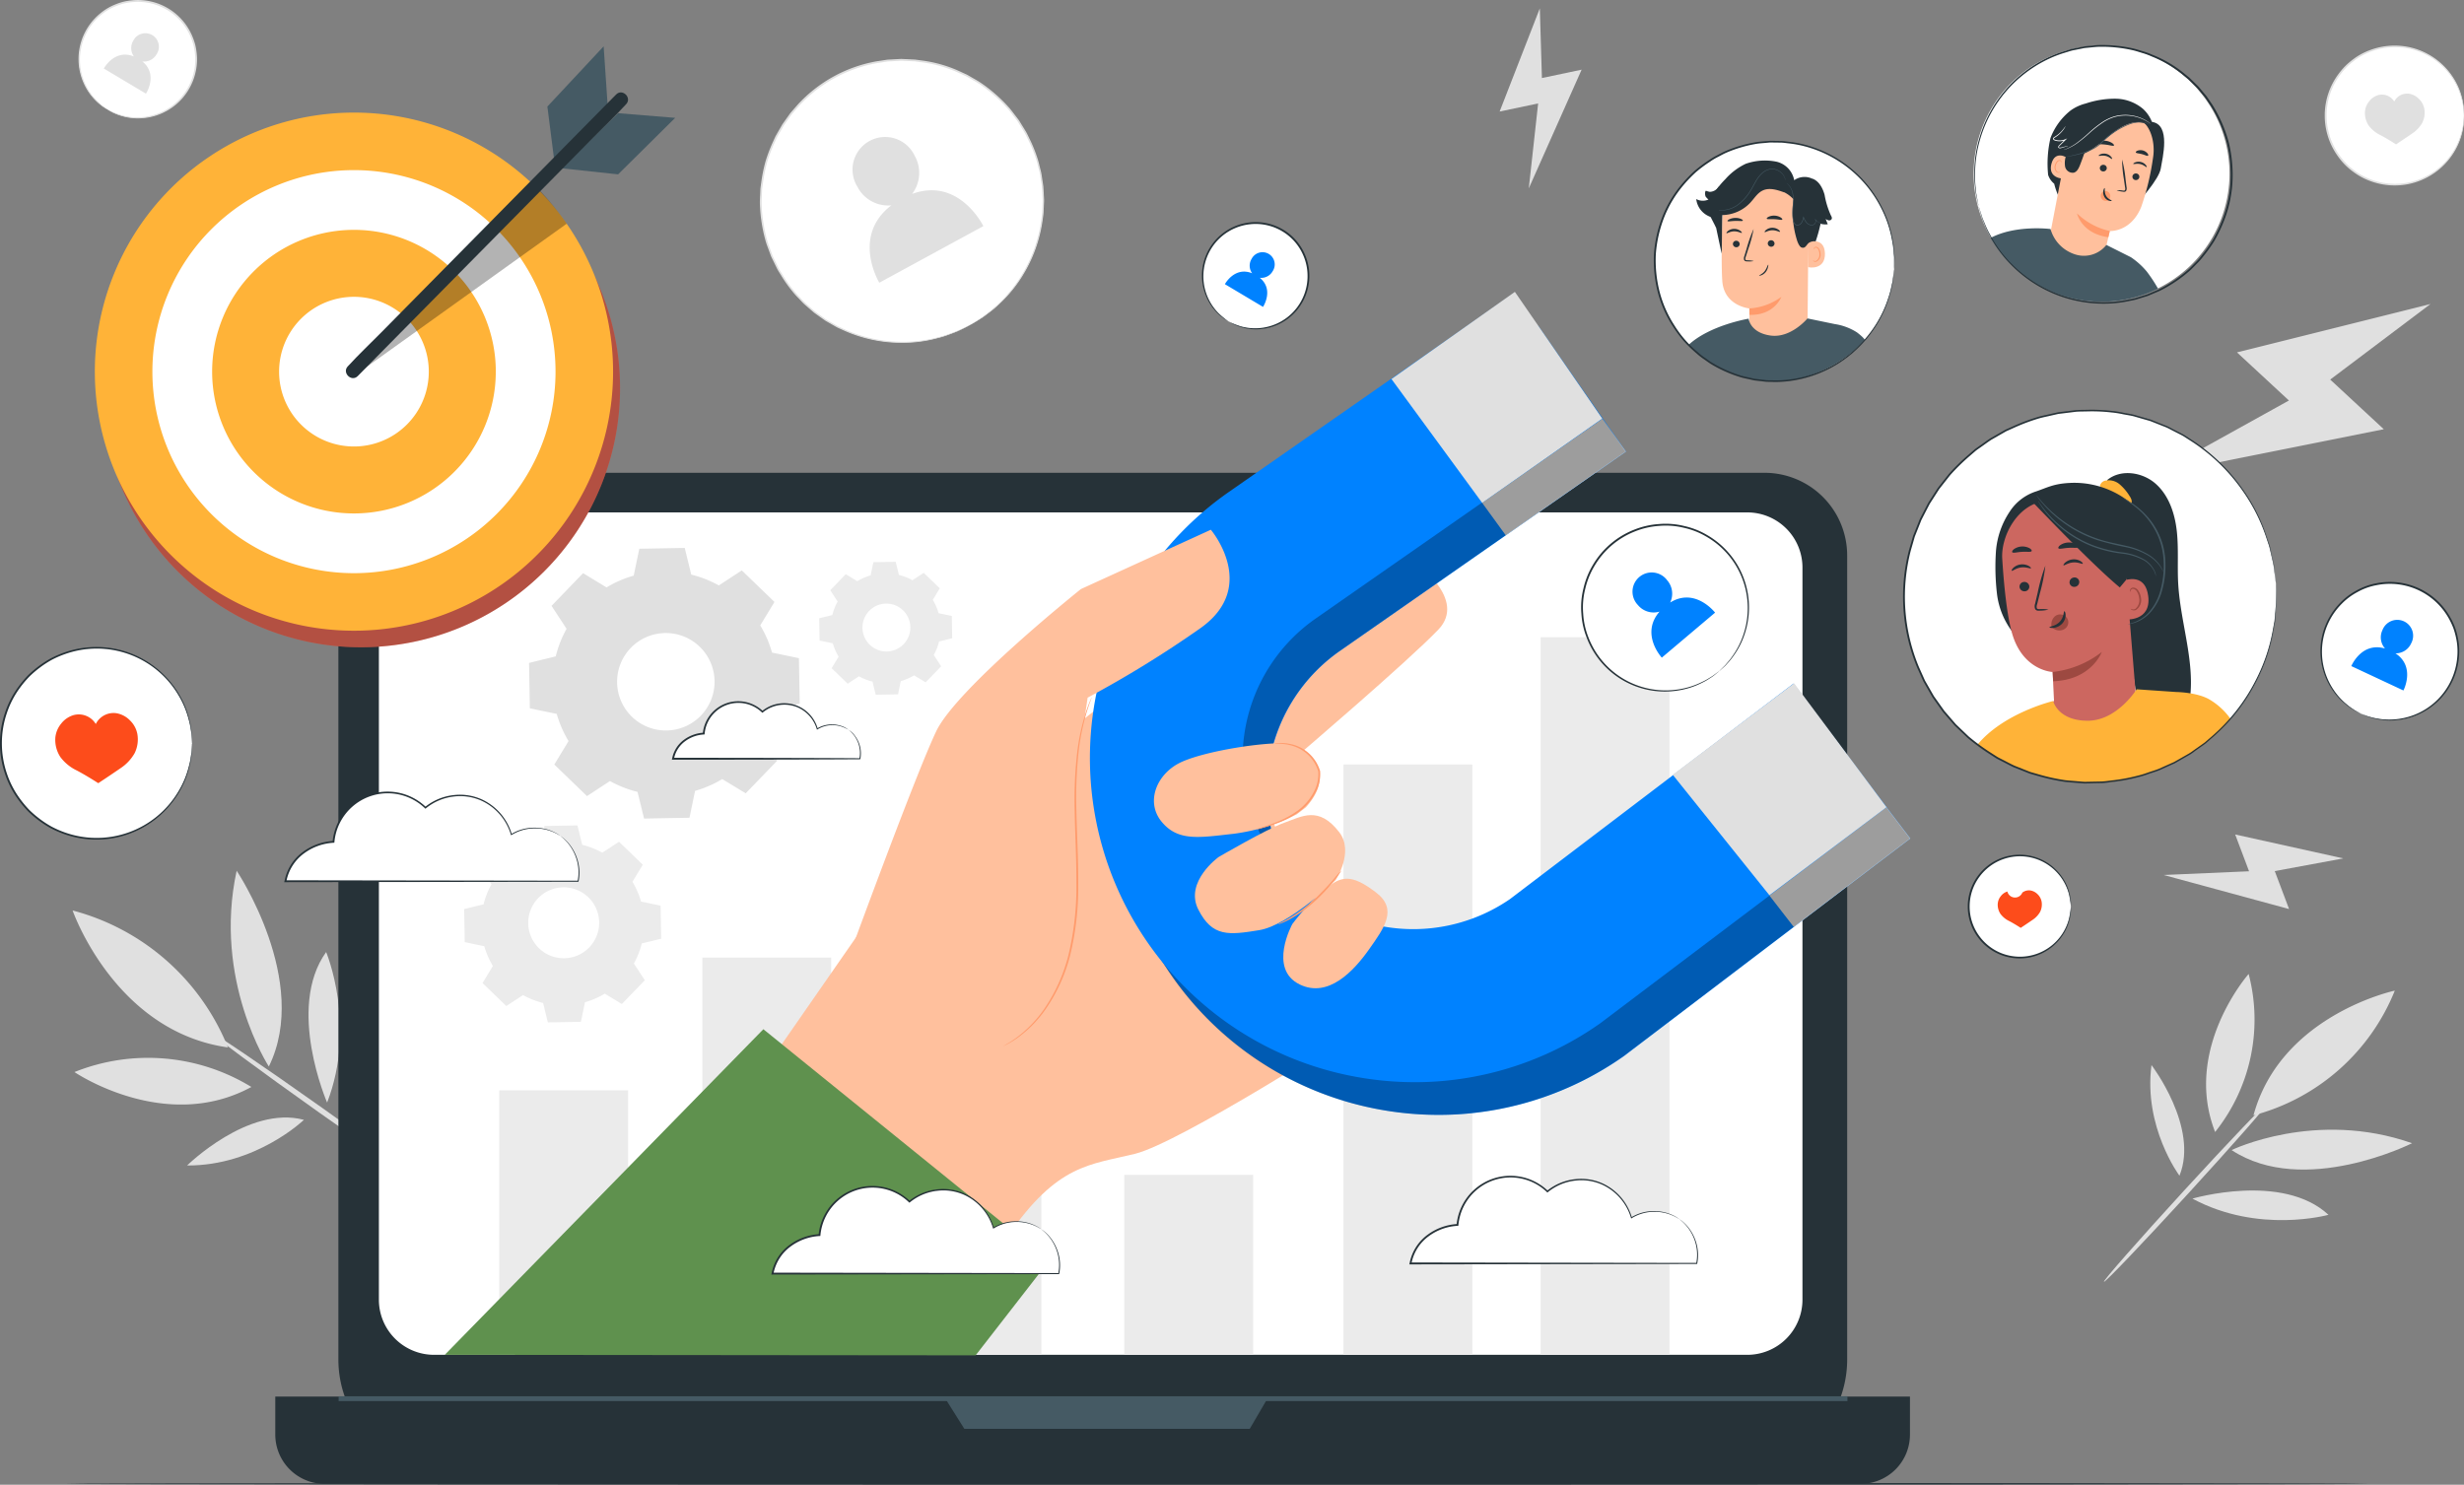 <svg id="Grupo_881571" data-name="Grupo 881571" xmlns="http://www.w3.org/2000/svg" xmlns:xlink="http://www.w3.org/1999/xlink" width="559.631" height="337.293" viewBox="0 0 559.631 337.293">
  <rect x="0" y="0" width="559.631" height="337.293" fill="#808080" stroke="none"/>
  <defs>
    <clipPath id="clip-path">
      <rect id="Rectángulo_330042" data-name="Rectángulo 330042" width="559.631" height="337.293" fill="none"/>
    </clipPath>
    <clipPath id="clip-path-5">
      <rect id="Rectángulo_330031" data-name="Rectángulo 330031" width="180.93" height="179.28" fill="none"/>
    </clipPath>
    <clipPath id="clip-path-12">
      <rect id="Rectángulo_330039" data-name="Rectángulo 330039" width="117.701" height="117.702" fill="none"/>
    </clipPath>
    <clipPath id="clip-path-13">
      <rect id="Rectángulo_330040" data-name="Rectángulo 330040" width="48.313" height="42.183" fill="none"/>
    </clipPath>
  </defs>
  <g id="Grupo_881570" data-name="Grupo 881570" clip-path="url(#clip-path)">
    <g id="Grupo_881544" data-name="Grupo 881544">
      <g id="Grupo_881543" data-name="Grupo 881543" clip-path="url(#clip-path)">
        <path id="Trazado_635782" data-name="Trazado 635782" d="M259.438,76.89h0A32.094,32.094,0,0,1,215.85,64.238h0A32.094,32.094,0,1,1,259.438,76.89" transform="translate(-39.098 -3.076)" fill="#fff"/>
        <path id="Trazado_635783" data-name="Trazado 635783" d="M259.395,76.844s.143-.105.432-.293l1.288-.82.95-.6c.339-.236.687-.528,1.076-.824l1.249-.97a17.615,17.615,0,0,0,1.331-1.211,30.614,30.614,0,0,0,5.745-7.217,31.893,31.893,0,0,0,4.023-11.49q.116-.843.236-1.706c.045-.578.054-1.167.082-1.76.008-.593.086-1.193.038-1.8s-.068-1.218-.1-1.836q-.027-.462-.056-.931-.071-.462-.144-.931-.144-.936-.292-1.889c-.117-.632-.311-1.254-.466-1.89a16.288,16.288,0,0,0-.548-1.9,29.719,29.719,0,0,0-1.536-3.761c-.311-.614-.586-1.254-.932-1.861l-1.114-1.8c-.192-.3-.362-.613-.574-.9l-.656-.853c-.445-.565-.866-1.158-1.34-1.712a33.754,33.754,0,0,0-3.144-3.125A33.25,33.25,0,0,0,261.334,22c-.645-.414-1.328-.775-2-1.169-.341-.185-.665-.4-1.021-.563l-1.069-.484a29.185,29.185,0,0,0-9.181-2.644l-1.213-.17-1.229-.057-1.234-.053a7.952,7.952,0,0,0-1.239,0L240.66,17l-2.486.38a31.594,31.594,0,0,0-17.631,9.7l-1.653,1.9-1.449,2.033-.358.507-.309.537-.616,1.071-.61,1.068L215.04,35.3a36.018,36.018,0,0,0-1.734,4.52,35.825,35.825,0,0,0-.951,4.652l-.164,1.162c-.057.386-.046.777-.071,1.164-.025.776-.087,1.546-.082,2.313a33.123,33.123,0,0,0,.4,4.527,33.669,33.669,0,0,0,.956,4.328c.214.7.49,1.37.729,2.049l.369,1.011c.13.333.3.645.453.967l.921,1.9c.328.617.721,1.192,1.073,1.784A29.614,29.614,0,0,0,219.3,69a16.071,16.071,0,0,0,1.315,1.482c.455.471.877.968,1.347,1.406l1.439,1.258.709.621.757.546,1.5,1.07c.486.364,1.034.62,1.54.93.516.293,1.018.6,1.531.872L231,77.9a31.884,31.884,0,0,0,11.858,2.753,30.6,30.6,0,0,0,9.171-.988,17.276,17.276,0,0,0,1.734-.475l1.488-.535c.459-.17.891-.308,1.272-.468l1.014-.482,1.382-.648c.312-.144.478-.208.478-.208s-.152.09-.457.246l-1.366.687-1.01.5c-.379.166-.811.311-1.269.488l-1.488.556a17.107,17.107,0,0,1-1.738.5,30.427,30.427,0,0,1-9.22,1.066,31.98,31.98,0,0,1-11.972-2.716l-1.584-.715c-.519-.272-1.027-.58-1.549-.873-.512-.312-1.066-.569-1.559-.935l-1.514-1.075-.767-.55-.718-.625-1.459-1.268c-.478-.44-.905-.941-1.367-1.416a16.442,16.442,0,0,1-1.333-1.495,30.047,30.047,0,0,1-2.389-3.342c-.358-.6-.756-1.178-1.089-1.8l-.938-1.923c-.151-.325-.328-.641-.46-.978l-.377-1.022c-.243-.687-.523-1.368-.741-2.072a34.154,34.154,0,0,1-.977-4.38,33.667,33.667,0,0,1-.415-4.583c-.006-.776.055-1.557.08-2.341.026-.391.014-.788.071-1.179l.164-1.176a36.068,36.068,0,0,1,.958-4.713,36.378,36.378,0,0,1,1.751-4.58l.512-1.13.617-1.083.624-1.085.313-.545.362-.515,1.467-2.061,1.674-1.922A31.982,31.982,0,0,1,238.1,16.966l2.52-.384,2.525-.135a8.173,8.173,0,0,1,1.256,0l1.25.055,1.245.059,1.229.173a29.54,29.54,0,0,1,9.3,2.688l1.081.492c.36.161.688.384,1.033.572.676.4,1.368.767,2.02,1.186a33.537,33.537,0,0,1,3.647,2.8,34.072,34.072,0,0,1,3.176,3.17c.478.562.9,1.162,1.353,1.735l.661.865c.214.292.386.61.58.913q.564.917,1.121,1.821c.349.614.626,1.262.939,1.885a29.94,29.94,0,0,1,1.543,3.807,16.455,16.455,0,0,1,.549,1.925c.154.644.347,1.274.464,1.912q.147.965.289,1.911.072.472.143.941.027.473.054.941.049.937.1,1.855c.045.612-.034,1.217-.045,1.816-.032.6-.043,1.193-.091,1.776q-.124.871-.245,1.721a31.984,31.984,0,0,1-4.116,11.566,30.426,30.426,0,0,1-5.837,7.218,17.21,17.21,0,0,1-1.35,1.2l-1.266.959c-.395.293-.748.58-1.092.811l-.965.584-1.312.786c-.3.175-.453.254-.453.254" transform="translate(-39.055 -3.03)" fill="#e0e0e0"/>
        <path id="Trazado_635784" data-name="Trazado 635784" d="M251,51.113a7.884,7.884,0,0,0,.6-8.654,7.408,7.408,0,1,0-12.989,7.066,7.869,7.869,0,0,0,7.675,4.179c-9.143,6.985-2.731,17.572-2.731,17.572l23.634-12.858S261.7,47.17,251,51.113" transform="translate(-43.845 -7.052)" fill="#e0e0e0"/>
        <path id="Trazado_635785" data-name="Trazado 635785" d="M28.586,24.988h0a13.291,13.291,0,1,1,18.2-4.692,13.291,13.291,0,0,1-18.2,4.692" transform="translate(-4.069 -0.046)" fill="#fff"/>
        <path id="Trazado_635786" data-name="Trazado 635786" d="M28.554,24.942a21.526,21.526,0,0,0,3.029,1.212,12.7,12.7,0,0,0,3.77.5A13.134,13.134,0,0,0,48.167,15.9a12.289,12.289,0,0,0,.145-3.758,14.825,14.825,0,0,0-.334-1.92,14.869,14.869,0,0,0-.656-1.875A13.029,13.029,0,0,0,34,.493a14.7,14.7,0,0,0-1.959.332A14.774,14.774,0,0,0,30.2,1.46,12.32,12.32,0,0,0,26.984,3.4a13.172,13.172,0,0,0-3.215,16.414,12.7,12.7,0,0,0,2.261,3.058,21.593,21.593,0,0,0,2.525,2.066.787.787,0,0,1-.191-.1l-.541-.332a6.058,6.058,0,0,1-.843-.594,9.408,9.408,0,0,1-1.067-.921,12.55,12.55,0,0,1-2.353-3.061,13.412,13.412,0,0,1-.908-11.019A13.484,13.484,0,0,1,26.734,3.1a12.662,12.662,0,0,1,3.312-2.016,15.283,15.283,0,0,1,1.9-.661A15.2,15.2,0,0,1,33.963.078,13.408,13.408,0,0,1,47.7,8.189a15.106,15.106,0,0,1,.672,1.935,15.205,15.205,0,0,1,.339,1.98,12.669,12.669,0,0,1-.164,3.873,13.476,13.476,0,0,1-3.114,6.382,13.409,13.409,0,0,1-10.083,4.533,12.584,12.584,0,0,1-3.817-.579,9.374,9.374,0,0,1-1.323-.488,6.167,6.167,0,0,1-.929-.451l-.551-.312a.787.787,0,0,1-.18-.119" transform="translate(-4.037 0)" fill="#e0e0e0"/>
        <path id="Trazado_635787" data-name="Trazado 635787" d="M37.672,15.676a3.263,3.263,0,0,0,3.209-1.612,3.068,3.068,0,1,0-5.259-3.137,3.259,3.259,0,0,0,.131,3.617c-4.418-1.783-6.836,2.736-6.836,2.736l9.569,5.707s2.85-4.329-.814-7.311" transform="translate(-5.336 -1.713)" fill="#e0e0e0"/>
        <path id="Trazado_635788" data-name="Trazado 635788" d="M679.154,28.618a15.708,15.708,0,1,1-15.708-15.707,15.708,15.708,0,0,1,15.708,15.707" transform="translate(-119.531 -2.383)" fill="#fff"/>
        <path id="Trazado_635789" data-name="Trazado 635789" d="M679.106,28.581a1.126,1.126,0,0,1-.035-.254c-.016-.191-.035-.435-.059-.744a7.934,7.934,0,0,0-.142-1.2,11.579,11.579,0,0,0-.337-1.615,15.016,15.016,0,0,0-1.751-4.146,15.547,15.547,0,0,0-18.668-6.609,14.559,14.559,0,0,0-3.922,2.114,17.524,17.524,0,0,0-1.758,1.5,17.726,17.726,0,0,0-1.518,1.8,15.431,15.431,0,0,0,0,18.322,17.424,17.424,0,0,0,1.518,1.8,17.532,17.532,0,0,0,1.758,1.5,14.556,14.556,0,0,0,3.922,2.114,15.587,15.587,0,0,0,18.669-6.609,15.019,15.019,0,0,0,1.75-4.145,11.489,11.489,0,0,0,.337-1.615,7.934,7.934,0,0,0,.142-1.2c.024-.308.043-.554.059-.745a1.123,1.123,0,0,1,.035-.254,1.216,1.216,0,0,1,.008.254c0,.192-.01.439-.016.749a7.3,7.3,0,0,1-.1,1.213,10.98,10.98,0,0,1-.3,1.637,14.857,14.857,0,0,1-1.707,4.227,15.835,15.835,0,0,1-10.657,7.521,15.906,15.906,0,0,1-8.35-.666,14.914,14.914,0,0,1-4.031-2.156,14.6,14.6,0,0,1-3.37-3.374,15.813,15.813,0,0,1,0-18.814,17.865,17.865,0,0,1,1.561-1.842A17.832,17.832,0,0,1,653.95,15.8a14.933,14.933,0,0,1,4.03-2.156,15.9,15.9,0,0,1,8.348-.665,15.83,15.83,0,0,1,10.658,7.52,14.838,14.838,0,0,1,1.708,4.227,10.98,10.98,0,0,1,.3,1.637,7.308,7.308,0,0,1,.1,1.214c.007.31.012.557.016.749a1.216,1.216,0,0,1-.008.254" transform="translate(-119.483 -2.345)" fill="#e0e0e0"/>
        <path id="Trazado_635790" data-name="Trazado 635790" d="M658.691,30.205a4.2,4.2,0,0,1,.935-2.349,4.047,4.047,0,0,1,2.022-1.427,3.266,3.266,0,0,1,3.692,1.452,3.28,3.28,0,0,1,.9-1.111,3.314,3.314,0,0,1,2.515-.659,4.044,4.044,0,0,1,2.185,1.162,4.209,4.209,0,0,1,1.221,2.214,5.122,5.122,0,0,1-.438,3.185,7.251,7.251,0,0,1-2.345,2.49c-1.566,1.083-3.633,2.446-3.633,2.446s-1.9-1.241-3.586-2.12a7.237,7.237,0,0,1-2.639-2.177,5.125,5.125,0,0,1-.833-3.105" transform="translate(-121.551 -4.812)" fill="#e0e0e0"/>
        <path id="Trazado_635791" data-name="Trazado 635791" d="M662.535,317.781c-21.892-7.721-40.988,1.557-40.988,1.557,16.4,10.807,40.988-1.557,40.988-1.557" transform="translate(-114.698 -58.076)" fill="#e0e0e0"/>
        <path id="Trazado_635792" data-name="Trazado 635792" d="M599.171,296.7c-1.854,14.125,6.354,25.14,6.354,25.14,4.469-11-6.354-25.14-6.354-25.14" transform="translate(-110.519 -54.753)" fill="#e0e0e0"/>
        <path id="Trazado_635793" data-name="Trazado 635793" d="M610.633,333.489c15.067,8.108,30.9,3.679,30.9,3.679-10.444-9.689-30.9-3.679-30.9-3.679" transform="translate(-112.684 -61.201)" fill="#e0e0e0"/>
        <path id="Trazado_635794" data-name="Trazado 635794" d="M623.33,307.088c-.234-.214-8.785,8.738-19.1,19.994s-18.484,20.558-18.25,20.772,8.783-8.736,19.1-20,18.482-20.556,18.248-20.771" transform="translate(-108.135 -56.668)" fill="#e0e0e0"/>
        <path id="Trazado_635795" data-name="Trazado 635795" d="M659.737,275.964s-25.9,5.5-32.095,28.332a47.684,47.684,0,0,0,32.095-28.332" transform="translate(-115.823 -50.925)" fill="#e0e0e0"/>
        <path id="Trazado_635796" data-name="Trazado 635796" d="M624.106,271.322s-15.019,17.021-7.614,35.9a40.88,40.88,0,0,0,7.614-35.9" transform="translate(-113.387 -50.069)" fill="#e0e0e0"/>
        <path id="Trazado_635797" data-name="Trazado 635797" d="M65.608,242.573c-5.42,24.923,7.31,44.471,7.31,44.471,9.536-19.358-7.31-44.471-7.31-44.471" transform="translate(-11.859 -44.764)" fill="#e0e0e0"/>
        <path id="Trazado_635798" data-name="Trazado 635798" d="M52.112,322.21c15.652.087,26.538-10.369,26.538-10.369-12.6-3.367-26.538,10.369-26.538,10.369" transform="translate(-9.617 -57.448)" fill="#e0e0e0"/>
        <path id="Trazado_635799" data-name="Trazado 635799" d="M90.153,299.418c6.776-17.537-.221-34.2-.221-34.2-9.132,12.712.221,34.2.221,34.2" transform="translate(-15.857 -48.943)" fill="#e0e0e0"/>
        <path id="Trazado_635800" data-name="Trazado 635800" d="M58.977,287.768c-.2.285,10.729,8.38,24.412,18.081s24.943,17.337,25.145,17.052-10.727-8.379-24.414-18.083-24.941-17.335-25.142-17.051" transform="translate(-10.883 -53.102)" fill="#e0e0e0"/>
        <path id="Trazado_635801" data-name="Trazado 635801" d="M20.224,253.637s9.54,27.485,35.281,31.11a52.394,52.394,0,0,0-35.281-31.11" transform="translate(-3.732 -46.805)" fill="#e0e0e0"/>
        <path id="Trazado_635802" data-name="Trazado 635802" d="M20.737,297.925s20.612,14.044,40.183,3.385a44.916,44.916,0,0,0-40.183-3.385" transform="translate(-3.827 -54.386)" fill="#e0e0e0"/>
        <path id="Trazado_635803" data-name="Trazado 635803" d="M662.744,84.691,618.793,95.676l11.8,10.935-30.571,16.956,52.12-10.431-12.173-11.28Z" transform="translate(-110.726 -15.629)" fill="#e0e0e0"/>
        <path id="Trazado_635804" data-name="Trazado 635804" d="M426.805,2.327l-9.124,23.438,8.742-1.839L424.3,43.218l12-26.962-9.017,1.9Z" transform="translate(-77.077 -0.429)" fill="#e0e0e0"/>
        <path id="Trazado_635805" data-name="Trazado 635805" d="M643.424,237.9l-24.557-5.435,3.153,8.358-19.389.847,28.478,7.735-3.252-8.621Z" transform="translate(-111.207 -42.898)" fill="#e0e0e0"/>
      </g>
    </g>
    <g id="Grupo_881546" data-name="Grupo 881546">
      <g id="Grupo_881545" data-name="Grupo 881545" clip-path="url(#clip-path)">
        <path id="Trazado_635806" data-name="Trazado 635806" d="M541.39,413.313c0,.117-117.149.212-261.625.212-144.527,0-261.651-.095-261.651-.212s117.124-.212,261.651-.212c144.476,0,261.625.095,261.625.212" transform="translate(-3.343 -76.232)" fill="#263238"/>
      </g>
    </g>
    <g id="Grupo_881551" data-name="Grupo 881551">
      <g id="Grupo_881550" data-name="Grupo 881550" clip-path="url(#clip-path)">
        <path id="Trazado_635807" data-name="Trazado 635807" d="M411.769,358.316H119.41a25.162,25.162,0,0,1-25.162-25.162V151.307a19.6,19.6,0,0,1,19.6-19.6h304.3a18.779,18.779,0,0,1,18.779,18.778V333.154a25.162,25.162,0,0,1-25.162,25.162" transform="translate(-17.392 -24.304)" fill="#263238"/>
        <path id="Trazado_635808" data-name="Trazado 635808" d="M436.756,408.874H87.863a11.189,11.189,0,0,1-11.189-11.189v-8.639H447.945v8.639a11.189,11.189,0,0,1-11.189,11.189" transform="translate(-14.149 -71.793)" fill="#263238"/>
        <path id="Trazado_635809" data-name="Trazado 635809" d="M416.325,334.115H118.058a12.531,12.531,0,0,1-12.53-12.53V155.275a12.531,12.531,0,0,1,12.53-12.53H416.325a12.53,12.53,0,0,1,12.53,12.53v166.31a12.53,12.53,0,0,1-12.53,12.53" transform="translate(-19.474 -26.342)" fill="#fff"/>
        <path id="Trazado_635810" data-name="Trazado 635810" d="M262.937,389.045l4.607,7.328h64.828l4.279-7.328Z" transform="translate(-48.522 -71.793)" fill="#455a64"/>
        <rect id="Rectángulo_330025" data-name="Rectángulo 330025" width="342.683" height="1.093" transform="translate(76.911 317.185)" fill="#455a64"/>
        <rect id="Rectángulo_330026" data-name="Rectángulo 330026" width="29.265" height="60.084" transform="translate(113.398 247.69)" fill="#ebebeb"/>
        <rect id="Rectángulo_330027" data-name="Rectángulo 330027" width="29.265" height="90.233" transform="translate(159.512 217.54)" fill="#ebebeb"/>
        <rect id="Rectángulo_330028" data-name="Rectángulo 330028" width="29.265" height="90.233" transform="translate(207.253 217.54)" fill="#ebebeb"/>
        <rect id="Rectángulo_330029" data-name="Rectángulo 330029" width="29.265" height="134.106" transform="translate(305.133 173.668)" fill="#ebebeb"/>
        <rect id="Rectángulo_330030" data-name="Rectángulo 330030" width="29.265" height="163.016" transform="translate(349.91 144.758)" fill="#ebebeb"/>
        <path id="Trazado_635811" data-name="Trazado 635811" d="M213.721,274.231l34.152-49.173,64.174-50.036,34.6,91.752s-39.224,25.112-49.426,27.635-17.65,2.259-28.946,18.78Z" transform="translate(-39.439 -32.298)" fill="#ffc09d"/>
        <path id="Trazado_635812" data-name="Trazado 635812" d="M384.9,156.593c.963-.051,12.711,8.428,6.093,15.332-7.033,7.338-32.122,28.761-32.122,28.761s-12.72-1.189-9.979-8.515c2.772-7.4,36.008-35.579,36.008-35.579" transform="translate(-64.312 -28.897)" fill="#ffc09d"/>
        <path id="Trazado_635813" data-name="Trazado 635813" d="M387.855,269.913a74.222,74.222,0,0,1-18.235-1.31,73.629,73.629,0,0,1-27.9-132.642l64.865-45.226,19.944,28.6L361.66,164.564a38.758,38.758,0,0,0,43.957,63.847l64.393-48.952,21.1,27.76-65.03,49.437-.315.219a73.071,73.071,0,0,1-37.913,13.039" transform="translate(-57.24 -16.744)" fill="#0082ff"/>
        <path id="Trazado_635814" data-name="Trazado 635814" d="M491.7,243.69l6.453,8.332,26.454-20.111-5.626-7.374Z" transform="translate(-90.737 -41.435)" fill="#e0e0e0"/>
        <path id="Trazado_635815" data-name="Trazado 635815" d="M412.817,135.751l5.366,7.382,27.282-19.022L440.1,116.6Z" transform="translate(-76.18 -21.517)" fill="#e0e0e0"/>
        <g id="Grupo_881549" data-name="Grupo 881549" transform="translate(252.865 73.99)" opacity="0.3">
          <g id="Grupo_881548" data-name="Grupo 881548">
            <g id="Grupo_881547" data-name="Grupo 881547" clip-path="url(#clip-path-5)">
              <path id="Trazado_635816" data-name="Trazado 635816" d="M387.931,270.02a74.222,74.222,0,0,1-18.235-1.31,73.63,73.63,0,0,1-27.9-132.642l64.866-45.226,19.944,28.6-64.865,45.226a38.758,38.758,0,0,0,43.957,63.847l64.392-48.952,21.1,27.76-65.03,49.437-.315.219a73.074,73.074,0,0,1-37.913,13.039" transform="translate(-310.258 -90.841)"/>
            </g>
          </g>
        </g>
        <path id="Trazado_635817" data-name="Trazado 635817" d="M381.21,260.8a74.222,74.222,0,0,1-18.235-1.31,73.63,73.63,0,0,1-27.9-132.642l64.866-45.226,19.944,28.6-64.865,45.226A38.758,38.758,0,0,0,398.972,219.3l64.393-48.952,21.12,28.085-65.047,49.111-.315.219A73.071,73.071,0,0,1,381.21,260.8" transform="translate(-56.014 -15.062)" fill="#0082ff"/>
        <path id="Trazado_635818" data-name="Trazado 635818" d="M353.811,223.209l2.088-1.6c4.726-5.175,3.885-10.151-.95-13.369a6.383,6.383,0,0,0-3.022-1.142c-5.267-.4-18.649,1.656-24.26,4.209s-8.27,9.013-4.534,13.559,8.566,3.614,16.323,2.755a44.359,44.359,0,0,0,14.355-4.412" transform="translate(-59.31 -38.208)" fill="#ffc09d"/>
        <path id="Trazado_635819" data-name="Trazado 635819" d="M338.188,236.595s-7.8,5.607-4.613,11.915,6.961,5.809,13.811,4.7,17.387-11.371,17.387-11.371,4.264-6.394.819-10.882c-4.665-6.077-8.505-3.567-12.512-2.145s-14.892,7.784-14.892,7.784" transform="translate(-61.416 -41.903)" fill="#ffc09d"/>
        <path id="Trazado_635820" data-name="Trazado 635820" d="M359.477,255.085s-5.61,10.2,1.69,13.736c6.48,3.135,12.233-3.034,15.721-7.964s6.572-9.126,1.623-12.919c-4.682-3.59-7.22-3.97-10.262-1.807-4.536,3.225-8.773,8.954-8.773,8.954" transform="translate(-65.957 -45.174)" fill="#ffc09d"/>
        <path id="Trazado_635821" data-name="Trazado 635821" d="M237.559,242.064s14.254-38.9,18.907-48.689,32.883-32.331,32.883-32.331l29.5-13.472s11.013,12.936-2.4,22.384a248.821,248.821,0,0,1-25.582,15.76l-2.778,18.658s8.656,44.521-26.5,71.407Z" transform="translate(-43.838 -27.232)" fill="#ffc09d"/>
        <path id="Trazado_635822" data-name="Trazado 635822" d="M299.516,194.288a.9.9,0,0,1-.06.214c-.057.161-.128.361-.215.611-.206.53-.472,1.324-.8,2.352a51.578,51.578,0,0,0-1.86,8.926,96.448,96.448,0,0,0-.532,13.526c.092,5.1.446,10.713.422,16.619a65.561,65.561,0,0,1-1.885,16.523,37.983,37.983,0,0,1-5.7,12.307,27.02,27.02,0,0,1-6.484,6.451l-1.21.78c-.356.217-.675.37-.925.508l-.575.3a.9.9,0,0,1-.2.089.85.85,0,0,1,.182-.127l.554-.335c.241-.149.553-.313.9-.541l1.182-.807a27.839,27.839,0,0,0,6.335-6.491,38.248,38.248,0,0,0,5.564-12.234,66.274,66.274,0,0,0,1.839-16.424c.024-5.887-.317-11.5-.389-16.609a93.056,93.056,0,0,1,.625-13.571,48.527,48.527,0,0,1,2-8.939c.353-1.024.644-1.812.877-2.333l.254-.6a.89.89,0,0,1,.1-.2" transform="translate(-51.577 -35.853)" fill="#ff9b6c"/>
        <path id="Trazado_635823" data-name="Trazado 635823" d="M387.554,101.109l20.6,28.129,27.281-19.154L415.583,81.305Z" transform="translate(-71.518 -15.004)" fill="#e0e0e0"/>
        <path id="Trazado_635824" data-name="Trazado 635824" d="M465.891,211.123l21.957,27.37,26.6-20L493.45,190.335Z" transform="translate(-85.974 -35.124)" fill="#e0e0e0"/>
        <path id="Trazado_635825" data-name="Trazado 635825" d="M353.879,207.081a5.115,5.115,0,0,1,.99-.09l.537-.026.643.042.743.053.827.157a8.856,8.856,0,0,1,6.75,6.138l0,.011,0,.02a8.8,8.8,0,0,1-.674,4.091,12.481,12.481,0,0,1-4.244,5.221,20.859,20.859,0,0,1-4.885,2.53c-1.465.548-2.682.891-3.521,1.125a8.065,8.065,0,0,1-1.32.309,8.706,8.706,0,0,1,1.272-.467c.823-.281,2.022-.669,3.461-1.247a21.643,21.643,0,0,0,4.762-2.566,12.314,12.314,0,0,0,4.083-5.066,8.491,8.491,0,0,0,.656-3.895l0,.03a8.687,8.687,0,0,0-2.778-4.191,8.907,8.907,0,0,0-3.63-1.785l-.8-.182-.727-.081-.63-.073-.532-.007a5.162,5.162,0,0,1-.99-.052" transform="translate(-64.538 -38.193)" fill="#ff9b6c"/>
        <path id="Trazado_635826" data-name="Trazado 635826" d="M370.331,242.508a2.577,2.577,0,0,1-.389.644c-.271.4-.687.961-1.224,1.637A40.454,40.454,0,0,1,364.1,249.7a28.449,28.449,0,0,1-5.505,3.909,15.931,15.931,0,0,1-1.857.864,2.541,2.541,0,0,1-.717.227c-.029-.068.952-.486,2.427-1.353a34.137,34.137,0,0,0,5.369-3.963,53.463,53.463,0,0,0,4.674-4.788,25.637,25.637,0,0,1,1.844-2.088" transform="translate(-65.698 -44.751)" fill="#ff9b6c"/>
        <path id="Trazado_635827" data-name="Trazado 635827" d="M123.878,360.684l72.36-73.966,64.924,52.569L244.449,360.8Z" transform="translate(-22.86 -52.91)" fill="#5f914e"/>
        <path id="Trazado_635828" data-name="Trazado 635828" d="M164.954,161.61a25.281,25.281,0,0,1,6.169-2.68l1.27-6.107,10.317-.18,1.484,6.057a25.285,25.285,0,0,1,6.26,2.462l5.214-3.418,7.423,7.168-3.232,5.33a25.277,25.277,0,0,1,2.681,6.171l6.105,1.27L208.828,188l-6.057,1.485a25.292,25.292,0,0,1-2.462,6.259l3.417,5.214-7.166,7.423-5.331-3.232a25.286,25.286,0,0,1-6.17,2.68l-1.27,6.106-10.316.181-1.485-6.058a25.28,25.28,0,0,1-6.26-2.462l-5.214,3.418-7.424-7.167,3.232-5.331a25.258,25.258,0,0,1-2.681-6.17l-6.106-1.27-.181-10.316,6.058-1.486a25.287,25.287,0,0,1,2.462-6.259l-3.417-5.214,7.166-7.423Zm5.5,13.744a11.069,11.069,0,1,0,15.651-.276,11.069,11.069,0,0,0-15.651.276" transform="translate(-27.192 -28.168)" fill="#e0e0e0"/>
        <path id="Trazado_635829" data-name="Trazado 635829" d="M142.088,236.465a18.407,18.407,0,0,1,4.49-1.951l.926-4.445,7.509-.131,1.081,4.408a18.43,18.43,0,0,1,4.556,1.792l3.8-2.487,5.4,5.217-2.353,3.88a18.365,18.365,0,0,1,1.951,4.491l4.444.926.132,7.509-4.409,1.081a18.38,18.38,0,0,1-1.792,4.556l2.487,3.8-5.216,5.4-3.88-2.353a18.388,18.388,0,0,1-4.492,1.951l-.925,4.444-7.51.132-1.08-4.409a18.417,18.417,0,0,1-4.556-1.792l-3.8,2.487-5.4-5.217,2.353-3.88a18.371,18.371,0,0,1-1.952-4.491l-4.444-.925-.131-7.51,4.409-1.08a18.386,18.386,0,0,1,1.792-4.556l-2.487-3.8,5.216-5.4Zm4,10a8.057,8.057,0,1,0,11.392-.2,8.058,8.058,0,0,0-11.392.2" transform="translate(-23.856 -42.432)" fill="#ebebeb"/>
        <path id="Trazado_635830" data-name="Trazado 635830" d="M236.815,160.909a12.436,12.436,0,0,1,3.03-1.317l.625-3,5.068-.088.73,2.976a12.444,12.444,0,0,1,3.075,1.209l2.561-1.679,3.647,3.521-1.588,2.618a12.425,12.425,0,0,1,1.317,3.031l3,.625.089,5.068-2.976.73a12.443,12.443,0,0,1-1.209,3.075l1.678,2.561-3.52,3.647-2.618-1.588a12.425,12.425,0,0,1-3.031,1.317l-.625,3L241,186.7l-.73-2.976a12.445,12.445,0,0,1-3.075-1.209l-2.561,1.679-3.647-3.521,1.588-2.618a12.424,12.424,0,0,1-1.317-3.031l-3-.625-.089-5.068,2.976-.73a12.427,12.427,0,0,1,1.209-3.074l-1.678-2.562,3.52-3.647Zm2.7,6.752a5.438,5.438,0,1,0,7.689-.135,5.437,5.437,0,0,0-7.689.135" transform="translate(-42.105 -28.881)" fill="#ebebeb"/>
        <rect id="Rectángulo_330032" data-name="Rectángulo 330032" width="29.265" height="40.886" transform="translate(255.353 266.888)" fill="#ebebeb"/>
      </g>
    </g>
    <g id="Grupo_881553" data-name="Grupo 881553">
      <g id="Grupo_881552" data-name="Grupo 881552" clip-path="url(#clip-path)">
        <path id="Trazado_635831" data-name="Trazado 635831" d="M141.9,230.619a10.294,10.294,0,0,0-11.087-.288,12.189,12.189,0,0,0-19.515-6.1,12.36,12.36,0,0,0-20.886,7.762c-4.875.259-9.909,3.471-10.925,8.948h66.477a10.294,10.294,0,0,0-4.064-10.32" transform="translate(-14.669 -40.746)" fill="#fff"/>
        <path id="Trazado_635832" data-name="Trazado 635832" d="M141.842,230.576s.223.14.634.449a9.98,9.98,0,0,1,1.583,1.631,10.613,10.613,0,0,1,1.685,3.273,10.146,10.146,0,0,1,.272,4.99l-.018.087h-.091l-66.477.1h-.268l.059-.251c.024-.1.051-.211.077-.321a10.632,10.632,0,0,1,4.123-6.311,12.846,12.846,0,0,1,6.923-2.485l-.2.189a12.555,12.555,0,0,1,21.218-7.872l-.237-.009a12.52,12.52,0,0,1,6.573-2.724,12.064,12.064,0,0,1,6.371,1,12.588,12.588,0,0,1,6.791,7.934l-.166-.064a10.148,10.148,0,0,1,4.783-1.452,10.633,10.633,0,0,1,3.652.463,9.986,9.986,0,0,1,2.074.93c.43.28.638.441.638.441a.972.972,0,0,1-.173-.093l-.495-.3a10.371,10.371,0,0,0-5.686-1.274,10.021,10.021,0,0,0-4.674,1.469l-.126.079-.04-.143a12.374,12.374,0,0,0-6.7-7.724,11.787,11.787,0,0,0-6.212-.945,12.2,12.2,0,0,0-6.381,2.673l-.123.1-.115-.11a12.175,12.175,0,0,0-20.555,7.654l-.017.179-.179.01a12.434,12.434,0,0,0-6.693,2.407,10.219,10.219,0,0,0-3.962,6.061c-.024.106-.05.212-.073.309l-.208-.251,66.477.1-.108.087a10.015,10.015,0,0,0-.219-4.894,10.66,10.66,0,0,0-1.615-3.253,10.78,10.78,0,0,0-1.527-1.655l-.449-.364a1,1,0,0,1-.147-.13" transform="translate(-14.608 -40.704)" fill="#263238"/>
        <path id="Trazado_635833" data-name="Trazado 635833" d="M276.191,340.254a10.067,10.067,0,0,0-10.843-.281A11.921,11.921,0,0,0,246.263,334a12.088,12.088,0,0,0-20.427,7.592c-4.767.254-9.69,3.395-10.683,8.751h65.013a10.065,10.065,0,0,0-3.975-10.092" transform="translate(-39.704 -61.018)" fill="#fff"/>
        <path id="Trazado_635834" data-name="Trazado 635834" d="M276.131,340.212s.218.137.62.438a9.791,9.791,0,0,1,1.549,1.594,10.4,10.4,0,0,1,1.649,3.2,9.927,9.927,0,0,1,.266,4.881l-.018.088h-.091l-65.013.1h-.268l.06-.252c.023-.1.048-.206.074-.315a10.406,10.406,0,0,1,4.034-6.174,12.571,12.571,0,0,1,6.773-2.431l-.2.189a12.282,12.282,0,0,1,20.758-7.7l-.237-.009a12.25,12.25,0,0,1,6.43-2.666,11.811,11.811,0,0,1,6.233.981,12.311,12.311,0,0,1,6.643,7.762l-.166-.064a9.921,9.921,0,0,1,4.678-1.421,10.41,10.41,0,0,1,3.573.453,9.826,9.826,0,0,1,2.027.91c.421.274.624.432.624.432a.976.976,0,0,1-.169-.091l-.485-.29a10.159,10.159,0,0,0-5.56-1.244,9.808,9.808,0,0,0-4.571,1.438l-.125.078-.041-.142a12.1,12.1,0,0,0-6.551-7.552,11.527,11.527,0,0,0-6.074-.923,11.923,11.923,0,0,0-6.239,2.613l-.123.1-.115-.11a11.9,11.9,0,0,0-20.095,7.483l-.017.179-.179.011a12.152,12.152,0,0,0-6.542,2.353,9.988,9.988,0,0,0-3.873,5.925l-.071.3-.209-.25,65.013.1-.108.088a9.789,9.789,0,0,0-.213-4.785,10.443,10.443,0,0,0-1.578-3.181,10.6,10.6,0,0,0-1.494-1.619l-.439-.356a.94.94,0,0,1-.143-.128" transform="translate(-39.643 -60.975)" fill="#263238"/>
        <path id="Trazado_635835" data-name="Trazado 635835" d="M453.888,337.423a10.067,10.067,0,0,0-10.843-.281,11.921,11.921,0,0,0-19.085-5.969,12.087,12.087,0,0,0-20.426,7.592c-4.768.254-9.691,3.395-10.684,8.751h65.013a10.065,10.065,0,0,0-3.975-10.092" transform="translate(-72.495 -60.495)" fill="#fff"/>
        <path id="Trazado_635836" data-name="Trazado 635836" d="M453.828,337.381s.219.137.62.438A9.792,9.792,0,0,1,456,339.413a10.4,10.4,0,0,1,1.649,3.2,9.928,9.928,0,0,1,.266,4.881l-.018.088H457.8l-65.013.1h-.268l.06-.252c.023-.1.049-.206.074-.315a10.406,10.406,0,0,1,4.034-6.174,12.571,12.571,0,0,1,6.773-2.431l-.2.189a12.282,12.282,0,0,1,20.758-7.7l-.237-.009a12.25,12.25,0,0,1,6.43-2.666,11.815,11.815,0,0,1,6.233.981,12.312,12.312,0,0,1,6.642,7.762l-.166-.064a9.922,9.922,0,0,1,4.678-1.421,10.389,10.389,0,0,1,3.573.454,9.791,9.791,0,0,1,2.027.909c.421.274.624.432.624.432a.906.906,0,0,1-.169-.091l-.484-.29a10.573,10.573,0,0,0-2.032-.849,10.439,10.439,0,0,0-3.529-.4,9.808,9.808,0,0,0-4.571,1.438l-.125.078-.04-.142a12.107,12.107,0,0,0-6.552-7.552,11.527,11.527,0,0,0-6.074-.923,11.923,11.923,0,0,0-6.239,2.613l-.123.1-.115-.11a11.9,11.9,0,0,0-20.095,7.483l-.017.179-.179.01a12.152,12.152,0,0,0-6.542,2.353,9.988,9.988,0,0,0-3.873,5.925l-.071.3-.209-.25,65.013.1-.109.088a9.788,9.788,0,0,0-.213-4.785,10.443,10.443,0,0,0-1.578-3.181,10.554,10.554,0,0,0-1.494-1.619l-.438-.356a.925.925,0,0,1-.144-.128" transform="translate(-72.435 -60.453)" fill="#263238"/>
        <path id="Trazado_635837" data-name="Trazado 635837" d="M227.3,201.88a6.572,6.572,0,0,0-7.078-.183,7.782,7.782,0,0,0-12.459-3.9,7.891,7.891,0,0,0-13.334,4.956,7.323,7.323,0,0,0-6.975,5.712h42.442a6.571,6.571,0,0,0-2.595-6.588" transform="translate(-34.591 -36.098)" fill="#fff"/>
        <path id="Trazado_635838" data-name="Trazado 635838" d="M227.236,201.837a4.851,4.851,0,0,1,1.432,1.315,6.772,6.772,0,0,1,1.089,2.094,6.5,6.5,0,0,1,.182,3.2l-.017.087h-.091c-8.638.06-24.417.1-42.442.1h-.267l.059-.252c.015-.065.033-.136.049-.207a6.869,6.869,0,0,1,2.662-4.074,8.279,8.279,0,0,1,4.462-1.6l-.2.189a8.084,8.084,0,0,1,13.666-5.066l-.237-.009a7.921,7.921,0,0,1,12.679,4l-.165-.064a6.5,6.5,0,0,1,3.073-.925,6.764,6.764,0,0,1,2.34.307,4.853,4.853,0,0,1,1.725.9,8.248,8.248,0,0,0-1.759-.784,6.844,6.844,0,0,0-2.3-.247,6.368,6.368,0,0,0-2.964.941l-.125.078-.041-.143a7.865,7.865,0,0,0-4.262-4.893,7.739,7.739,0,0,0-7.977,1.1l-.123.1-.114-.109a7.7,7.7,0,0,0-13,4.846l-.017.179-.179.01a7.876,7.876,0,0,0-4.231,1.523,6.449,6.449,0,0,0-2.5,3.825c-.015.066-.032.133-.046.194l-.209-.25c18.024,0,33.8.041,42.442.1l-.108.088a6.38,6.38,0,0,0-.13-3.108,6.853,6.853,0,0,0-1.018-2.073,8.243,8.243,0,0,0-1.338-1.385" transform="translate(-34.531 -36.055)" fill="#263238"/>
      </g>
    </g>
    <g id="Grupo_881555" data-name="Grupo 881555">
      <g id="Grupo_881554" data-name="Grupo 881554" clip-path="url(#clip-path)">
        <path id="Trazado_635839" data-name="Trazado 635839" d="M655.527,192.107h0a15.589,15.589,0,1,1,20.692-7.607,15.589,15.589,0,0,1-20.692,7.607" transform="translate(-119.299 -29.962)" fill="#fff"/>
        <path id="Trazado_635840" data-name="Trazado 635840" d="M655.493,192.062a1.152,1.152,0,0,1,.243.074l.7.258a7.842,7.842,0,0,0,1.142.372,11.341,11.341,0,0,0,1.594.369,14.871,14.871,0,0,0,4.464.149,15.427,15.427,0,0,0,13.727-14.064,14.458,14.458,0,0,0-.271-4.413,17.356,17.356,0,0,0-.615-2.206,17.556,17.556,0,0,0-.988-2.116,15.316,15.316,0,0,0-16.5-7.63,14.044,14.044,0,0,0-4.332,1.579,14.441,14.441,0,0,0-3.538,2.653,15.469,15.469,0,0,0-1.823,19.569,14.91,14.91,0,0,0,3,3.3,11.573,11.573,0,0,0,1.315.975,7.935,7.935,0,0,0,1.023.629l.646.363a1.127,1.127,0,0,1,.214.137,1.155,1.155,0,0,1-.233-.1l-.668-.327a7.206,7.206,0,0,1-1.05-.6,11.168,11.168,0,0,1-1.35-.952,14.769,14.769,0,0,1-3.1-3.3,15.714,15.714,0,0,1-2.337-12.734,15.8,15.8,0,0,1,4.077-7.245,14.83,14.83,0,0,1,3.622-2.733,14.432,14.432,0,0,1,4.443-1.631,15.7,15.7,0,0,1,16.949,7.837,14.436,14.436,0,0,1,1.635,4.441,14.814,14.814,0,0,1,.263,4.528,15.787,15.787,0,0,1-2.878,7.8,15.714,15.714,0,0,1-11.214,6.469,14.744,14.744,0,0,1-4.518-.223,11.065,11.065,0,0,1-1.6-.412,7.182,7.182,0,0,1-1.136-.413l-.682-.3a1.138,1.138,0,0,1-.226-.114" transform="translate(-119.265 -29.917)" fill="#263238"/>
        <path id="Trazado_635841" data-name="Trazado 635841" d="M664.916,180.291a3.829,3.829,0,0,0,3.558-2.258,3.6,3.6,0,1,0-6.506-3.044,3.825,3.825,0,0,0,.577,4.206c-5.365-1.564-7.659,3.993-7.659,3.993l11.837,5.539s2.818-5.386-1.807-8.436" transform="translate(-120.85 -31.873)" fill="#0082ff"/>
        <path id="Trazado_635842" data-name="Trazado 635842" d="M471.783,179.445h0A18.9,18.9,0,1,1,473.9,152.8a18.9,18.9,0,0,1-2.119,26.644" transform="translate(-81.311 -26.973)" fill="#fff"/>
        <path id="Trazado_635843" data-name="Trazado 635843" d="M471.74,179.4a1.642,1.642,0,0,1,.209-.227l.639-.632.474-.461c.166-.178.331-.387.519-.606a13.8,13.8,0,0,0,1.22-1.566,18.066,18.066,0,0,0,2.438-4.841,18.73,18.73,0,0,0-8.527-22.294,17.154,17.154,0,0,0-5.008-1.947,17.089,17.089,0,0,0-5.585-.431,18.1,18.1,0,0,0-5.651,1.309,18.536,18.536,0,0,0-8.976,7.652,18.121,18.121,0,0,0-2.187,5.375,17.1,17.1,0,0,0-.458,5.584,17.151,17.151,0,0,0,1.13,5.253,18.777,18.777,0,0,0,20.667,11.943,18.063,18.063,0,0,0,5.165-1.642,13.851,13.851,0,0,0,1.74-.957c.245-.152.479-.281.679-.418l.53-.395.725-.531a1.689,1.689,0,0,1,.257-.17,1.611,1.611,0,0,1-.229.2l-.7.565-.52.413c-.2.143-.43.279-.673.436a13.261,13.261,0,0,1-1.734,1,17.864,17.864,0,0,1-5.2,1.728,19.023,19.023,0,0,1-15.18-3.891,19.112,19.112,0,0,1-5.894-8.15,17.548,17.548,0,0,1-1.169-5.362,17.5,17.5,0,0,1,.458-5.707,18.49,18.49,0,0,1,2.23-5.5,18.913,18.913,0,0,1,9.179-7.824,18.46,18.46,0,0,1,5.78-1.332,17.431,17.431,0,0,1,5.707.449,17.58,17.58,0,0,1,5.11,2,19.113,19.113,0,0,1,7.116,7.108,19.03,19.03,0,0,1,1.443,15.6,17.886,17.886,0,0,1-2.528,4.86,13.29,13.29,0,0,1-1.261,1.555c-.194.215-.365.422-.537.6l-.491.449-.669.6a1.634,1.634,0,0,1-.237.194" transform="translate(-81.268 -26.929)" fill="#263238"/>
        <path id="Trazado_635844" data-name="Trazado 635844" d="M463.253,166.319a4.641,4.641,0,0,0-.682-5.062,4.363,4.363,0,1,0-6.652,5.619,4.635,4.635,0,0,0,4.924,1.5c-4.444,5.115.512,10.459.512,10.459l12.1-10.224s-4.5-5.835-10.206-2.29" transform="translate(-83.921 -29.441)" fill="#0082ff"/>
        <path id="Trazado_635845" data-name="Trazado 635845" d="M571.531,249.911a11.605,11.605,0,1,1-11.6-11.6,11.6,11.6,0,0,1,11.6,11.6" transform="translate(-101.185 -43.976)" fill="#fff"/>
        <path id="Trazado_635846" data-name="Trazado 635846" d="M571.483,249.872a20.264,20.264,0,0,0-.443-2.813,11.569,11.569,0,0,0-4.232-6.292,11.417,11.417,0,0,0-10.816-1.611,11.436,11.436,0,0,0-5.292,3.979,11.353,11.353,0,0,0,0,13.472,11.438,11.438,0,0,0,5.292,3.98,11.508,11.508,0,0,0,15.049-7.9,20.264,20.264,0,0,0,.443-2.813.621.621,0,0,1,.012.188c0,.15,0,.332-.007.554a5.271,5.271,0,0,1-.07.9,8.13,8.13,0,0,1-.218,1.213,10.939,10.939,0,0,1-1.255,3.133,11.715,11.715,0,0,1-7.893,5.586,11.789,11.789,0,0,1-6.194-.488,11.787,11.787,0,0,1-5.494-4.1,11.734,11.734,0,0,1,0-13.965,11.793,11.793,0,0,1,5.494-4.1,11.788,11.788,0,0,1,6.194-.488,11.712,11.712,0,0,1,7.892,5.585,10.961,10.961,0,0,1,1.256,3.133,8.157,8.157,0,0,1,.218,1.213,5.271,5.271,0,0,1,.07.9c0,.222.006.4.007.554a.621.621,0,0,1-.012.188" transform="translate(-101.137 -43.938)" fill="#263238"/>
        <path id="Trazado_635847" data-name="Trazado 635847" d="M556.412,251.083a3.1,3.1,0,0,1,.691-1.735,2.987,2.987,0,0,1,1.495-1.054,1.787,1.787,0,0,0,3.395.251,2.456,2.456,0,0,1,1.858-.487,2.985,2.985,0,0,1,1.614.86,3.108,3.108,0,0,1,.9,1.635,3.786,3.786,0,0,1-.324,2.353,5.36,5.36,0,0,1-1.733,1.84c-1.157.8-2.684,1.806-2.684,1.806s-1.4-.917-2.65-1.566a5.345,5.345,0,0,1-1.949-1.61,3.782,3.782,0,0,1-.616-2.294" transform="translate(-102.677 -45.771)" fill="#fd4c1b"/>
        <path id="Trazado_635848" data-name="Trazado 635848" d="M43.683,202.148a21.711,21.711,0,1,1-21.711-21.711,21.711,21.711,0,0,1,21.711,21.711" transform="translate(-0.048 -33.297)" fill="#fff"/>
        <path id="Trazado_635849" data-name="Trazado 635849" d="M43.635,202.112a2.2,2.2,0,0,1-.039-.351c-.018-.251-.042-.593-.073-1.029l-.049-.758c-.03-.278-.091-.578-.14-.906a15.814,15.814,0,0,0-.457-2.236,20.726,20.726,0,0,0-2.411-5.745,21.535,21.535,0,0,0-25.87-9.181,22.429,22.429,0,0,0-2.805,1.234,22.424,22.424,0,0,0-2.636,1.7,24.3,24.3,0,0,0-2.439,2.074A24.252,24.252,0,0,0,4.607,189.4a20.8,20.8,0,0,0-3.073,5.924,21.32,21.32,0,0,0,0,13.568,20.84,20.84,0,0,0,3.073,5.926,24.256,24.256,0,0,0,2.106,2.494,24.329,24.329,0,0,0,2.44,2.075,22.361,22.361,0,0,0,2.637,1.7,22.438,22.438,0,0,0,2.805,1.235,21.59,21.59,0,0,0,25.87-9.182,20.722,20.722,0,0,0,2.411-5.745,15.791,15.791,0,0,0,.457-2.236c.05-.327.11-.628.14-.905l.049-.758c.031-.436.055-.778.073-1.029a2.2,2.2,0,0,1,.039-.351,2.213,2.213,0,0,1,0,.352c-.007.252-.018.6-.031,1.034-.009.229-.018.484-.029.762s-.077.583-.122.913a15.432,15.432,0,0,1-.422,2.259,20.583,20.583,0,0,1-2.367,5.826,21.849,21.849,0,0,1-14.705,10.353,21.925,21.925,0,0,1-11.5-.925,22.682,22.682,0,0,1-2.861-1.25,22.877,22.877,0,0,1-2.69-1.721,24.532,24.532,0,0,1-2.489-2.11,24.616,24.616,0,0,1-2.151-2.539,21.182,21.182,0,0,1-3.139-6.038,21.7,21.7,0,0,1,0-13.836,21.246,21.246,0,0,1,3.139-6.037,24.8,24.8,0,0,1,2.151-2.537,24.51,24.51,0,0,1,2.489-2.11,22.764,22.764,0,0,1,2.689-1.721,22.849,22.849,0,0,1,2.861-1.25,21.922,21.922,0,0,1,11.5-.925,21.853,21.853,0,0,1,14.705,10.352,20.6,20.6,0,0,1,2.368,5.827,15.5,15.5,0,0,1,.422,2.259c.044.33.1.633.122.913s.02.533.029.763c.013.439.024.782.031,1.034a2.213,2.213,0,0,1,0,.352" transform="translate(0 -33.262)" fill="#263238"/>
        <path id="Trazado_635850" data-name="Trazado 635850" d="M15.4,204.341a5.823,5.823,0,0,1,1.293-3.247,5.588,5.588,0,0,1,2.8-1.972,4.509,4.509,0,0,1,5.1,2.005,4.509,4.509,0,0,1,4.726-2.446,5.592,5.592,0,0,1,3.02,1.607,5.822,5.822,0,0,1,1.688,3.06,7.081,7.081,0,0,1-.606,4.4,10.017,10.017,0,0,1-3.241,3.443c-2.165,1.5-5.021,3.38-5.021,3.38s-2.623-1.716-4.958-2.93a10.012,10.012,0,0,1-3.647-3.011,7.076,7.076,0,0,1-1.151-4.292" transform="translate(-2.84 -36.655)" fill="#fd4c1b"/>
        <path id="Trazado_635851" data-name="Trazado 635851" d="M340.865,84.5h0a12.025,12.025,0,1,1,12.222-20.713h0A12.025,12.025,0,0,1,340.865,84.5" transform="translate(-61.81 -11.463)" fill="#fff"/>
        <path id="Trazado_635852" data-name="Trazado 635852" d="M340.833,84.453a20.462,20.462,0,0,0,2.743,1.089,11.982,11.982,0,0,0,7.846-.461,11.832,11.832,0,0,0,7.138-8.809,11.856,11.856,0,0,0-.764-6.822,11.771,11.771,0,0,0-12.03-7.1,11.854,11.854,0,0,0-6.343,2.629,11.927,11.927,0,0,0-.87,17.6,20.493,20.493,0,0,0,2.279,1.875.637.637,0,0,1-.174-.089l-.491-.3a5.535,5.535,0,0,1-.764-.537,8.5,8.5,0,0,1-.966-.833,11.327,11.327,0,0,1-2.133-2.77,12.134,12.134,0,0,1-.827-9.98,12.217,12.217,0,0,1,3.7-5.267,12.216,12.216,0,0,1,6.55-2.742,12.153,12.153,0,0,1,12.455,7.351,12.2,12.2,0,0,1,.767,7.057,12.207,12.207,0,0,1-2.823,5.782,12.142,12.142,0,0,1-9.136,4.1,11.349,11.349,0,0,1-3.457-.528,8.53,8.53,0,0,1-1.2-.444,5.494,5.494,0,0,1-.839-.41l-.5-.285c-.111-.066-.166-.1-.162-.109" transform="translate(-61.778 -11.416)" fill="#263238"/>
        <path id="Trazado_635853" data-name="Trazado 635853" d="M349.085,76.074a2.954,2.954,0,0,0,2.9-1.459,2.776,2.776,0,1,0-4.758-2.838,2.948,2.948,0,0,0,.118,3.272c-4-1.613-6.186,2.475-6.186,2.475l8.659,5.164s2.578-3.917-.737-6.614" transform="translate(-62.957 -12.971)" fill="#0082ff"/>
      </g>
    </g>
    <g id="Grupo_881557" data-name="Grupo 881557">
      <g id="Grupo_881556" data-name="Grupo 881556" clip-path="url(#clip-path)">
        <path id="Trazado_635854" data-name="Trazado 635854" d="M606.279,51.081a29.057,29.057,0,1,1-18.227-36.829,29.057,29.057,0,0,1,18.227,36.829" transform="translate(-101.437 -2.347)" fill="#fff"/>
        <path id="Trazado_635855" data-name="Trazado 635855" d="M594.5,35.263a7.819,7.819,0,0,0-2.557-5.47,9.865,9.865,0,0,0-6.269-2.3,20.877,20.877,0,0,0-6.7,1.085,10.227,10.227,0,0,0-3.453,1.588,14.551,14.551,0,0,0-4.574,6.252,25.693,25.693,0,0,0-.538,8.385,4.227,4.227,0,0,0,1.38,2,15.981,15.981,0,0,0,2.278,5.159q1.07-1.69,2.139-3.383Z" transform="translate(-105.233 -5.072)" fill="#263238"/>
        <path id="Trazado_635856" data-name="Trazado 635856" d="M598.3,33.617l-3.45-1.493c.864,5.154-1.13,16-1.173,21.23,1.782-1.614,6.249-6.755,6.634-9.128s2.363-10-2.011-10.608" transform="translate(-109.555 -5.928)" fill="#263238"/>
        <path id="Trazado_635857" data-name="Trazado 635857" d="M575.033,37.519A6.321,6.321,0,0,1,581,32.944l8.795-.161c3.677.457,5.031,5.433,4.418,9.086a58.554,58.554,0,0,1-2.686,11.191c-2.353,5.779-7.132,5.47-7.132,5.47s-.674,2.853-1.089,4.6l-3.4,7.439-9.782-7.56,4.879-25.426c.022-.1,0,.067.038-.068" transform="translate(-105.207 -6.05)" fill="#ffc09d"/>
        <path id="Trazado_635858" data-name="Trazado 635858" d="M595.486,49.211a.79.79,0,0,1-.924.6.756.756,0,0,1-.631-.879.791.791,0,0,1,.922-.6.757.757,0,0,1,.633.88" transform="translate(-109.6 -8.917)" fill="#263238"/>
        <path id="Trazado_635859" data-name="Trazado 635859" d="M597.193,46.272c-.119.078-.6-.489-1.43-.681s-1.532.082-1.6-.041c-.034-.055.106-.214.415-.344a2.163,2.163,0,0,1,1.309-.091,2.08,2.08,0,0,1,1.109.667c.21.254.253.456.2.49" transform="translate(-109.644 -8.314)" fill="#263238"/>
        <path id="Trazado_635860" data-name="Trazado 635860" d="M586.411,46.8a.791.791,0,0,1-.924.6.757.757,0,0,1-.631-.879.791.791,0,0,1,.923-.6.756.756,0,0,1,.632.88" transform="translate(-107.925 -8.471)" fill="#263238"/>
        <path id="Trazado_635861" data-name="Trazado 635861" d="M587.55,44c-.119.078-.6-.49-1.43-.681s-1.533.082-1.6-.041c-.033-.055.105-.214.416-.344a2.169,2.169,0,0,1,1.309-.092,2.088,2.088,0,0,1,1.109.667c.209.255.253.457.2.491" transform="translate(-107.865 -7.895)" fill="#263238"/>
        <path id="Trazado_635862" data-name="Trazado 635862" d="M589.532,51.415a5.657,5.657,0,0,1,1.4.071c.217.028.427.033.5-.1a1.106,1.106,0,0,0,.006-.66q-.12-.838-.25-1.757a28.571,28.571,0,0,1-.422-4.541,28.415,28.415,0,0,1,.786,4.5q.116.921.222,1.76a1.261,1.261,0,0,1-.084.856.549.549,0,0,1-.42.228,1.477,1.477,0,0,1-.371-.034,5.512,5.512,0,0,1-1.364-.316" transform="translate(-108.79 -8.198)" fill="#263238"/>
        <path id="Trazado_635863" data-name="Trazado 635863" d="M578.482,59.439s.981,4.58,7.12,5.42l.334-1.41a15.535,15.535,0,0,1-7.454-4.01" transform="translate(-106.751 -10.969)" fill="#ff9b6c"/>
        <path id="Trazado_635864" data-name="Trazado 635864" d="M587.908,40.285c-.134.206-.936-.094-1.935-.2-1-.13-1.847-.029-1.929-.26-.035-.11.152-.29.519-.435a3.385,3.385,0,0,1,2.945.353c.323.228.462.446.4.545" transform="translate(-107.777 -7.234)" fill="#263238"/>
        <path id="Trazado_635865" data-name="Trazado 635865" d="M597.648,43.081c-.189.154-.714-.175-1.4-.343-.678-.194-1.3-.17-1.385-.4-.037-.109.1-.276.395-.395a2.085,2.085,0,0,1,2.242.6c.2.25.232.462.146.539" transform="translate(-109.773 -7.719)" fill="#263238"/>
        <path id="Trazado_635866" data-name="Trazado 635866" d="M594.458,35.315a2.712,2.712,0,0,0-1.978-2.044,5.271,5.271,0,0,0-2.958.155c-4.059,1.223-7.071,5.778-11.1,7.083-.992.32-2.008-.427-2.911.1a2.615,2.615,0,0,0-1.454,2.547,8.637,8.637,0,0,1-.737-2.361,2.914,2.914,0,0,1,.65-2.315c.431-.457,1.065-.734,1.353-1.292a8.238,8.238,0,0,0,.325-1.617,3.583,3.583,0,0,1,.91-1.4,15.994,15.994,0,0,1,7.156-4.682,10.432,10.432,0,0,1,5.586-.122,7.984,7.984,0,0,1,4.541,3.169c.616.922,1.266,1.88.621,2.782" transform="translate(-105.793 -5.359)" fill="#263238"/>
        <path id="Trazado_635867" data-name="Trazado 635867" d="M575.03,44c-.023-.187-2.886-2.054-3.712,1.262-.8,3.222,2.609,3.354,2.638,3.263S575.03,44,575.03,44" transform="translate(-105.407 -7.992)" fill="#ffc09d"/>
        <path id="Trazado_635868" data-name="Trazado 635868" d="M573.456,47.3c-.011-.014-.066.025-.171.046a.579.579,0,0,1-.422-.095,1.431,1.431,0,0,1-.337-1.405,1.917,1.917,0,0,1,.355-.765.67.67,0,0,1,.528-.328.3.3,0,0,1,.294.236c.021.1-.015.16,0,.17s.082-.037.089-.176a.367.367,0,0,0-.077-.233.436.436,0,0,0-.291-.159.815.815,0,0,0-.709.356,1.968,1.968,0,0,0-.415.851,1.5,1.5,0,0,0,.477,1.593.623.623,0,0,0,.535.042c.119-.055.154-.124.144-.132" transform="translate(-105.602 -8.227)" fill="#ff9b6c"/>
        <path id="Trazado_635869" data-name="Trazado 635869" d="M574.8,39.954a1.362,1.362,0,0,0,.221-.063c.142-.05.357-.109.623-.217a11.406,11.406,0,0,0,2.119-1.177,32.061,32.061,0,0,0,2.786-2.269A26.147,26.147,0,0,1,584,33.537a10.374,10.374,0,0,1,2.041-.954,8.586,8.586,0,0,1,2.057-.405,9.445,9.445,0,0,1,3.522.386,9.068,9.068,0,0,1,2.187.99c.247.144.422.279.546.363a1.332,1.332,0,0,0,.194.125,1.289,1.289,0,0,0-.175-.149,5.756,5.756,0,0,0-.533-.388,8.606,8.606,0,0,0-2.186-1.042,9.383,9.383,0,0,0-3.565-.423,8.59,8.59,0,0,0-2.092.4,10.443,10.443,0,0,0-2.075.966,25.375,25.375,0,0,0-3.462,2.717A34.235,34.235,0,0,1,577.7,38.41a12.319,12.319,0,0,1-2.08,1.21c-.26.115-.471.183-.609.241a1.34,1.34,0,0,0-.211.092" transform="translate(-106.072 -5.907)" fill="#fff"/>
        <path id="Trazado_635870" data-name="Trazado 635870" d="M575.447,42.293a5.12,5.12,0,0,0-.3,2.673,1.761,1.761,0,0,0,2,1.4c.71-.21,1.087-.968,1.361-1.655.791-1.986,1.422-4.034,2.231-6.012Z" transform="translate(-106.121 -7.141)" fill="#263238"/>
        <path id="Trazado_635871" data-name="Trazado 635871" d="M594.426,34.5c-.008.018-.273-.121-.787-.259a5.68,5.68,0,0,0-2.23-.113,7.18,7.18,0,0,0-1.5.374,14.835,14.835,0,0,0-1.631.729,17.118,17.118,0,0,0-3.394,2.279c-.546.48-1.05.987-1.572,1.443A8.42,8.42,0,0,1,581.67,40.1a14.787,14.787,0,0,1-3.161,1.183c-.93.242-1.694.386-2.22.484l-.608.105a1,1,0,0,1-.214.024.937.937,0,0,1,.207-.061l.6-.139c.521-.121,1.279-.284,2.2-.541a15.292,15.292,0,0,0,3.115-1.208,8.426,8.426,0,0,0,1.6-1.137c.515-.452,1.018-.96,1.57-1.445a16.723,16.723,0,0,1,3.439-2.292,14.5,14.5,0,0,1,1.657-.722,7.182,7.182,0,0,1,1.537-.36,5.49,5.49,0,0,1,2.267.175,3.85,3.85,0,0,1,.578.224.96.96,0,0,1,.189.105" transform="translate(-106.195 -6.264)" fill="#455a64"/>
        <path id="Trazado_635872" data-name="Trazado 635872" d="M575.229,39.613a1.489,1.489,0,0,1-.331.126l-.932.287-.312.093a.886.886,0,0,1-.382.034.353.353,0,0,1-.206-.1.289.289,0,0,1-.071-.242.742.742,0,0,1,.25-.373l1.308-1.3.1.149a3.477,3.477,0,0,1-2.349.137,1.015,1.015,0,0,1-.281-.12.407.407,0,0,1-.2-.277.361.361,0,0,1,.13-.314,1.452,1.452,0,0,1,.232-.158,6.992,6.992,0,0,0,1.427-1.129,11.947,11.947,0,0,0,1.051-1.323,1.764,1.764,0,0,1-.2.411,6.208,6.208,0,0,1-.75,1,6.719,6.719,0,0,1-1.434,1.186c-.148.086-.3.189-.276.3s.187.2.356.245a3.35,3.35,0,0,0,2.225-.13l.453-.192-.352.341-1.325,1.28a.63.63,0,0,0-.211.283c-.018.093.048.165.153.182a1.7,1.7,0,0,0,.637-.1l.947-.235a1.5,1.5,0,0,1,.348-.064" transform="translate(-105.522 -6.478)" fill="#fff"/>
        <path id="Trazado_635873" data-name="Trazado 635873" d="M585.205,53.821a1.109,1.109,0,0,1,1.31-.557,1.16,1.16,0,0,1,.722.822,1.426,1.426,0,0,1-.206,1.092l-.035.073a1.264,1.264,0,0,1-1.454-.031,1.181,1.181,0,0,1-.338-1.4" transform="translate(-107.973 -9.82)" fill="#ff9b6c"/>
        <path id="Trazado_635874" data-name="Trazado 635874" d="M587.719,55.259c.031-.126-.815-.283-1.284-1.118s-.21-1.72-.327-1.748c-.051-.022-.2.17-.281.55a2.144,2.144,0,0,0,.224,1.451,1.862,1.862,0,0,0,1.087.883c.348.1.575.042.581-.017" transform="translate(-108.099 -9.668)" fill="#263238"/>
        <path id="Trazado_635875" data-name="Trazado 635875" d="M589.887,73.412a17.231,17.231,0,0,0-3.61-3.249l-5.557-2.787a6.518,6.518,0,0,1-7.289,2.088,8.445,8.445,0,0,1-5.4-5.7s-7.873-1.024-13.625,2.028a29.172,29.172,0,0,0,38.047,11.519,34.206,34.206,0,0,0-2.568-3.9" transform="translate(-102.309 -11.736)" fill="#455a64"/>
        <path id="Trazado_635876" data-name="Trazado 635876" d="M550.838,49.11s.061.15.16.447l.429,1.322.31.974c.13.353.307.726.479,1.137a21.222,21.222,0,0,0,1.33,2.772,27.855,27.855,0,0,0,5.039,6.714,29.189,29.189,0,0,0,22.375,8.434,27.023,27.023,0,0,0,3.662-.49c.612-.133,1.239-.228,1.853-.394l1.838-.568c.307-.1.622-.179.924-.3l.9-.382c.6-.263,1.218-.5,1.815-.787a31.792,31.792,0,0,0,6.732-4.592c.512-.472.987-.992,1.487-1.489a14.846,14.846,0,0,0,1.4-1.6,32.761,32.761,0,0,0,2.5-3.519,32.947,32.947,0,0,0,1.931-3.957,28.1,28.1,0,0,0,2.059-8.763,30.974,30.974,0,0,0-.793-9.238,31.006,31.006,0,0,0-3.695-8.507l-1.289-1.89-1.457-1.742a7.2,7.2,0,0,0-.766-.827l-.8-.789-.8-.782-.866-.7a26.541,26.541,0,0,0-7.457-4.468,14.7,14.7,0,0,0-1.993-.74c-.677-.2-1.341-.431-2.017-.6a30.294,30.294,0,0,0-4.077-.685,30.85,30.85,0,0,0-4.03-.152c-.663.029-1.318.117-1.971.171l-.974.093c-.323.038-.638.12-.956.177l-1.887.375c-.619.146-1.215.36-1.817.534a27,27,0,0,0-3.455,1.312A29.186,29.186,0,0,0,551.295,33.67a27.886,27.886,0,0,0-1.238,8.3,21.184,21.184,0,0,0,.148,3.069c.044.444.066.856.119,1.228q.105.553.19,1c.109.589.192,1.042.252,1.366s.072.47.072.47-.046-.154-.114-.46c-.069-.322-.166-.773-.294-1.36q-.094-.451-.211-1c-.06-.373-.088-.786-.139-1.231a20.776,20.776,0,0,1-.188-3.083,27.723,27.723,0,0,1,1.176-8.37,29.366,29.366,0,0,1,15.751-18.314,27.264,27.264,0,0,1,3.493-1.339c.608-.178,1.213-.4,1.838-.546l1.91-.385c.321-.059.641-.142.967-.181l.988-.1c.661-.057,1.325-.147,2-.178a30.967,30.967,0,0,1,4.085.146,30.592,30.592,0,0,1,4.134.687c.685.174,1.359.406,2.045.608a15.113,15.113,0,0,1,2.022.748,26.9,26.9,0,0,1,7.568,4.523l.879.711.812.793.814.8a7.5,7.5,0,0,1,.778.838l1.479,1.766,1.31,1.917a31.4,31.4,0,0,1,3.75,8.631,31.381,31.381,0,0,1,.8,9.373,28.447,28.447,0,0,1-2.1,8.889A33.268,33.268,0,0,1,604.431,57a32.9,32.9,0,0,1-2.543,3.565,15.167,15.167,0,0,1-1.423,1.619c-.507.5-.99,1.03-1.51,1.508a30.475,30.475,0,0,1-3.309,2.57,31.058,31.058,0,0,1-3.524,2.07c-.605.293-1.232.529-1.841.793l-.914.384c-.306.121-.626.2-.937.3l-1.863.57c-.622.166-1.257.262-1.876.394a27.2,27.2,0,0,1-3.71.484,29.363,29.363,0,0,1-22.565-8.617,27.7,27.7,0,0,1-5.016-6.8,20.9,20.9,0,0,1-1.3-2.8c-.166-.416-.338-.793-.462-1.149q-.16-.542-.292-.984l-.389-1.337c-.085-.3-.118-.458-.118-.458" transform="translate(-101.473 -2.318)" fill="#263238"/>
      </g>
    </g>
    <g id="Grupo_881559" data-name="Grupo 881559">
      <g id="Grupo_881558" data-name="Grupo 881558" clip-path="url(#clip-path)">
        <path id="Trazado_635877" data-name="Trazado 635877" d="M614.779,153.625A42.3,42.3,0,1,1,569.6,114.416a42.3,42.3,0,0,1,45.177,39.209" transform="translate(-97.857 -21.094)" fill="#fff"/>
        <path id="Trazado_635878" data-name="Trazado 635878" d="M602.937,157.013c-.235-4.006.113-8.038-.323-12.026s-1.783-8.08-4.776-10.751-7.917-3.424-11.017-.878l-.43,3.453q3.566,23.01,7.13,46.02a15.856,15.856,0,0,0,1.695,5.835,5.4,5.4,0,0,0,5.027,2.846c2.645-.351,4.2-3.167,4.845-5.756,2.345-9.384-1.584-19.088-2.15-28.743" transform="translate(-108.211 -24.321)" fill="#263238"/>
        <path id="Trazado_635879" data-name="Trazado 635879" d="M591.571,137.309a11.19,11.19,0,0,0-2.229-2.614,3.826,3.826,0,0,0-3.224-.829,1.585,1.585,0,0,0-1.184,1c-.143.522.287,1.176.822,1.094l.121.09q1.909,1.463,3.877,2.849a3.148,3.148,0,0,0,1.066.559,1.087,1.087,0,0,0,1.1-.317c.406-.529.029-1.283-.35-1.832" transform="translate(-107.936 -24.686)" fill="#ffb338"/>
        <path id="Trazado_635880" data-name="Trazado 635880" d="M588.735,141.212a20.242,20.242,0,0,0-16.192-6.679c-3.557.192-4.975,1.035-7.485,1.906a11.244,11.244,0,0,0-6.094,4.682,18.852,18.852,0,0,0-3.072,8.844,52.846,52.846,0,0,0,.222,9.706,17.71,17.71,0,0,0,3.66,8.875l8.3.846c4.541-.166,9.145-.342,13.486-1.688s8.461-4.024,10.552-8.059c2.9-5.606.951-13.839-3.382-18.432" transform="translate(-102.561 -24.821)" fill="#263238"/>
        <path id="Trazado_635881" data-name="Trazado 635881" d="M569.42,184.771c-.148-2.883-.307-6.5-.306-6.485s-6.742-.263-9.2-8.707c-1.221-4.2-1.892-11.251-2.254-17.038-.326-5.21,3.607-12.614,10.034-13.091l2.834-.534,11.244,3.573a3.054,3.054,0,0,1,3.1,2.733l3.08,37.672-6.18,12.2-13.226-8.827Z" transform="translate(-102.906 -25.635)" fill="#cc6760"/>
        <path id="Trazado_635882" data-name="Trazado 635882" d="M575.164,172.614a1.829,1.829,0,0,0-.711-1.081,1.869,1.869,0,0,0-2.271.031,2.506,2.506,0,0,0-.784,2.413,2.278,2.278,0,0,0,1.692.828,2.747,2.747,0,0,0,.306-.012,2.043,2.043,0,0,0,1.337-.642,1.822,1.822,0,0,0,.431-1.536" transform="translate(-105.434 -31.586)" fill="#9d4941"/>
        <path id="Trazado_635883" data-name="Trazado 635883" d="M562.479,163.261a1.113,1.113,0,0,0,1.206.98A1.065,1.065,0,0,0,564.7,163.1a1.114,1.114,0,0,0-1.205-.981,1.065,1.065,0,0,0-1.014,1.14" transform="translate(-103.797 -29.917)" fill="#263238"/>
        <path id="Trazado_635884" data-name="Trazado 635884" d="M560.317,158.67c.155.127.914-.6,2.1-.745,1.186-.164,2.136.338,2.246.176.055-.073-.117-.315-.532-.543a3.057,3.057,0,0,0-1.821-.32,2.941,2.941,0,0,0-1.651.773c-.33.326-.421.6-.346.659" transform="translate(-103.395 -29.011)" fill="#263238"/>
        <path id="Trazado_635885" data-name="Trazado 635885" d="M569.829,167.557a7.927,7.927,0,0,0-1.975-.105c-.307.007-.6-.017-.68-.218a1.562,1.562,0,0,1,.09-.926q.289-1.156.606-2.425a40.036,40.036,0,0,0,1.254-6.3,40.063,40.063,0,0,0-1.758,6.186q-.3,1.273-.567,2.433a1.772,1.772,0,0,0-.007,1.212.768.768,0,0,0,.555.381,2.033,2.033,0,0,0,.524.007,7.749,7.749,0,0,0,1.958-.244" transform="translate(-104.573 -29.08)" fill="#263238"/>
        <path id="Trazado_635886" data-name="Trazado 635886" d="M571.71,186.169a22.093,22.093,0,0,0,11.15-4.532s-2.321,6.359-11.045,6.64Z" transform="translate(-105.501 -33.519)" fill="#9d4941"/>
        <path id="Trazado_635887" data-name="Trazado 635887" d="M574.191,170.282c-.195.013-.034,1.3-1.023,2.359s-2.381,1.087-2.368,1.268c-.008.084.338.212.921.155a3.237,3.237,0,0,0,1.986-.986,2.819,2.819,0,0,0,.776-1.968c-.019-.546-.2-.847-.29-.829" transform="translate(-105.334 -31.423)" fill="#263238"/>
        <path id="Trazado_635888" data-name="Trazado 635888" d="M560.451,153.543c.237.265,1.122-.044,2.2-.09,1.073-.08,1.991.123,2.192-.167.088-.141-.064-.409-.469-.655a3.408,3.408,0,0,0-3.537.207c-.372.291-.488.575-.383.7" transform="translate(-103.417 -28.092)" fill="#263238"/>
        <path id="Trazado_635889" data-name="Trazado 635889" d="M578.611,161.78a1.113,1.113,0,0,1-.971,1.213,1.064,1.064,0,0,1-1.231-.9,1.114,1.114,0,0,1,.97-1.214,1.066,1.066,0,0,1,1.233.9" transform="translate(-106.367 -29.686)" fill="#263238"/>
        <path id="Trazado_635890" data-name="Trazado 635890" d="M579.1,156.81c-.125.157-1.02-.391-2.214-.282-1.193.091-2.015.782-2.158.647-.069-.059.048-.333.4-.644a3.058,3.058,0,0,1,1.712-.7,2.931,2.931,0,0,1,1.779.405c.391.25.539.5.477.571" transform="translate(-106.055 -28.755)" fill="#263238"/>
        <path id="Trazado_635891" data-name="Trazado 635891" d="M577.845,152.168c-.211.292-1.157.092-2.265.176-1.111.05-2.03.363-2.27.1-.107-.129.017-.413.4-.706a3.424,3.424,0,0,1,1.8-.607,3.387,3.387,0,0,1,1.854.386c.416.244.569.511.477.653" transform="translate(-105.79 -27.888)" fill="#263238"/>
        <path id="Trazado_635892" data-name="Trazado 635892" d="M590.473,163.994c-.079-.642.471-2.248,1.093-2.427,1.659-.477,4.726-.726,5.3,3.568.78,5.869-5.274,5.442-5.306,5.274-.026-.13-.808-4.2-1.082-6.415" transform="translate(-108.963 -29.768)" fill="#cc6760"/>
        <path id="Trazado_635893" data-name="Trazado 635893" d="M593.4,168.488c.024-.022.112.058.3.114a1.033,1.033,0,0,0,.767-.086,2.551,2.551,0,0,0,.868-2.425,3.4,3.4,0,0,0-.48-1.426,1.192,1.192,0,0,0-.873-.683.526.526,0,0,0-.566.36c-.057.175,0,.287-.034.3-.014.017-.139-.082-.124-.33a.66.66,0,0,1,.183-.4.781.781,0,0,1,.546-.224,1.451,1.451,0,0,1,1.189.768,3.5,3.5,0,0,1,.572,1.589,2.679,2.679,0,0,1-1.155,2.733,1.1,1.1,0,0,1-.956-.032c-.2-.12-.25-.248-.231-.261" transform="translate(-109.477 -30.207)" fill="#9d4941"/>
        <path id="Trazado_635894" data-name="Trazado 635894" d="M587.294,157.2l-1.388,1.659c-6.905-5.734-20.642-20.34-19.87-19.467a18.872,18.872,0,0,1,9.169-1.656c4.867.479,14.159,2.241,14.42,7.923a29.662,29.662,0,0,1-2.331,11.54" transform="translate(-104.449 -25.405)" fill="#263238"/>
        <path id="Trazado_635895" data-name="Trazado 635895" d="M595.99,155.363a1.518,1.518,0,0,0-.114-.335,6.009,6.009,0,0,0-.468-.9,8.589,8.589,0,0,0-2.659-2.6,16.169,16.169,0,0,0-5.129-2.035c-2.017-.5-4.275-.844-6.523-1.627a28.91,28.91,0,0,1-6.055-2.85,30.241,30.241,0,0,1-4.365-3.3,32.124,32.124,0,0,1-2.576-2.653l-.649-.771a1.494,1.494,0,0,0-.241-.258,1.6,1.6,0,0,0,.193.3c.137.186.332.466.606.809a27.2,27.2,0,0,0,2.522,2.734,28.881,28.881,0,0,0,4.362,3.383,28.334,28.334,0,0,0,6.106,2.9,65.1,65.1,0,0,0,6.555,1.611,16.39,16.39,0,0,1,5.079,1.944,8.9,8.9,0,0,1,2.676,2.482c.485.723.65,1.185.68,1.171" transform="translate(-104.671 -25.472)" fill="#455a64"/>
        <path id="Trazado_635896" data-name="Trazado 635896" d="M594.42,156.694a3.111,3.111,0,0,0-.32-1.272,6.042,6.042,0,0,0-2.411-2.618,13.384,13.384,0,0,0-5.056-1.581,29.151,29.151,0,0,1-6.25-1.507,25.977,25.977,0,0,1-5.687-2.979,26.647,26.647,0,0,1-4-3.408,28.312,28.312,0,0,1-2.286-2.715l-.558-.79a1.417,1.417,0,0,0-.212-.265,1.424,1.424,0,0,0,.161.3l.513.825a24.069,24.069,0,0,0,2.226,2.795A25.442,25.442,0,0,0,580.277,150a28.476,28.476,0,0,0,6.313,1.5,13.5,13.5,0,0,1,4.987,1.488,6.1,6.1,0,0,1,2.416,2.486,6.99,6.99,0,0,1,.426,1.222" transform="translate(-104.751 -25.753)" fill="#455a64"/>
        <path id="Trazado_635897" data-name="Trazado 635897" d="M592.448,167.386c-.008-.039.492-.14,1.349-.431a8.476,8.476,0,0,0,3.169-2.077,11.9,11.9,0,0,0,2.733-4.906,20.692,20.692,0,0,0,.8-6.891,15.984,15.984,0,0,0-1.741-6.68,17.146,17.146,0,0,0-3.39-4.54,27.832,27.832,0,0,0-4.2-3.169,1.32,1.32,0,0,1,.338.147c.213.113.539.26.93.5a18.113,18.113,0,0,1,3.121,2.322,16.843,16.843,0,0,1,3.52,4.576,16.058,16.058,0,0,1,1.811,6.826,20.524,20.524,0,0,1-.844,7.016,11.9,11.9,0,0,1-2.879,4.992,8.187,8.187,0,0,1-3.316,2.027,7.354,7.354,0,0,1-1.032.241,1.325,1.325,0,0,1-.365.047" transform="translate(-109.091 -25.594)" fill="#455a64"/>
        <path id="Trazado_635898" data-name="Trazado 635898" d="M603.384,194.3c-2.83-1.615-7.456-1.662-7.456-1.662l-9.029-.62s-4.439,7.174-11.176,7.145-7.786-4.476-7.786-4.476-11.253,2.662-17.261,9.994c7.649,5.489,16.425,9.026,27.521,8.544,9.913-.135,22.441-5.233,30.044-14.461a15.615,15.615,0,0,0-4.858-4.463" transform="translate(-101.62 -35.434)" fill="#ffb338"/>
        <path id="Trazado_635899" data-name="Trazado 635899" d="M614.737,153.59s-.042-.23-.1-.679-.149-1.126-.264-1.995q-.084-.659-.189-1.469c-.094-.537-.25-1.114-.389-1.744s-.3-1.308-.469-2.032a7.16,7.16,0,0,0-.32-1.1q-.19-.563-.391-1.158a40.3,40.3,0,0,0-5.459-10.874,42.051,42.051,0,0,0-11.533-11.177l-1.913-1.226c-.668-.373-1.368-.709-2.062-1.072-.705-.338-1.381-.762-2.133-1.041l-2.256-.893c-.381-.148-.76-.307-1.147-.448l-1.2-.342-2.425-.7c-.822-.209-1.675-.32-2.523-.488a21.5,21.5,0,0,0-2.583-.4,39.157,39.157,0,0,0-5.355-.24c-.908.033-1.827.008-2.746.087l-2.769.34c-.464.065-.935.1-1.4.19l-1.385.314c-.924.221-1.867.4-2.794.658a44.628,44.628,0,0,0-5.484,2.039l-1.357.609c-.226.1-.457.2-.679.312l-.65.372-2.621,1.5c-.853.543-1.664,1.164-2.5,1.747-.411.3-.853.572-1.24.912l-1.171,1.013a47.452,47.452,0,0,0-4.477,4.385l-1.969,2.5-.495.63-.437.672-.87,1.354-.874,1.36-.748,1.441-.746,1.451-.374.727c-.11.25-.2.506-.307.76q-.607,1.524-1.217,3.062-.459,1.589-.92,3.189a41.721,41.721,0,0,0,1.871,26.5l1.359,3.029,1.636,2.861.41.709.473.667.943,1.331.943,1.323,1.057,1.224L541.538,185l.527.605.579.553,2.3,2.2A47.434,47.434,0,0,0,550,192.067l1.3.838c.431.282.907.484,1.356.728.915.459,1.805.959,2.726,1.377l2.806,1.117.7.277c.236.08.478.141.716.212l1.43.413a44.6,44.6,0,0,0,5.718,1.247c.953.127,1.912.17,2.858.258l1.416.116c.471.029.942-.007,1.41-.008l2.791-.054c.921-.051,1.827-.2,2.731-.3a39.131,39.131,0,0,0,5.269-.992,21.359,21.359,0,0,0,2.5-.757c.815-.285,1.644-.515,2.428-.838l2.3-1.03,1.136-.507,1.072-.605,2.107-1.2c.7-.382,1.315-.9,1.966-1.332.636-.457,1.282-.888,1.89-1.352l1.721-1.483a42.037,42.037,0,0,0,9.844-12.689,40.314,40.314,0,0,0,3.873-11.533l.224-1.2a7.258,7.258,0,0,0,.161-1.138q.1-1.111.178-2.078c.049-.643.122-1.237.139-1.781q-.011-.817-.02-1.482-.012-1.314-.02-2.012c0-.453.008-.687.008-.687s.02.232.036.684.034,1.137.061,2.013q.018.667.04,1.485c-.011.546-.078,1.142-.119,1.787s-.1,1.342-.16,2.086a7.194,7.194,0,0,1-.152,1.144L614.228,164a40.145,40.145,0,0,1-3.824,11.611,42.14,42.14,0,0,1-9.858,12.808l-1.729,1.5c-.611.47-1.26.906-1.9,1.368-.655.44-1.269.959-1.977,1.346l-2.121,1.217-1.08.612-1.143.515-2.32,1.044c-.79.327-1.625.562-2.446.851a21.874,21.874,0,0,1-2.521.768A39.494,39.494,0,0,1,578,198.649c-.911.1-1.825.254-2.754.307l-2.814.06c-.473,0-.948.038-1.423.011l-1.429-.114c-.954-.088-1.922-.13-2.885-.257a45.01,45.01,0,0,1-5.772-1.249l-1.443-.415c-.24-.072-.484-.134-.723-.214l-.7-.279-2.834-1.125c-.93-.421-1.829-.924-2.754-1.386-.453-.246-.934-.45-1.369-.734l-1.315-.845a47.819,47.819,0,0,1-5.1-3.744l-2.325-2.22-.585-.559-.533-.61-1.063-1.23-1.068-1.235-.954-1.334-.953-1.345-.478-.674-.415-.716-1.653-2.889q-.685-1.524-1.374-3.06a42.088,42.088,0,0,1-1.89-26.761l.93-3.222,1.23-3.092c.1-.255.2-.515.311-.767l.378-.735.754-1.464.757-1.455.884-1.374.879-1.367.443-.678.5-.634,1.99-2.525a47.864,47.864,0,0,1,4.524-4.423l1.183-1.021c.391-.342.838-.612,1.253-.92.85-.587,1.669-1.212,2.53-1.76l2.648-1.512.656-.375c.225-.113.458-.208.686-.313l1.371-.613a44.777,44.777,0,0,1,5.538-2.049c.935-.262,1.887-.439,2.82-.66l1.4-.315c.466-.095.942-.125,1.41-.189l2.794-.338c.927-.078,1.854-.052,2.77-.083a39.532,39.532,0,0,1,5.4.253,21.859,21.859,0,0,1,2.6.405c.855.171,1.713.286,2.542.5l2.444.706,1.2.348c.391.144.771.3,1.155.454l2.271.907c.756.283,1.437.712,2.147,1.054.7.368,1.4.709,2.073,1.087l1.924,1.241A42.145,42.145,0,0,1,607.347,132.4a40.142,40.142,0,0,1,5.421,10.958q.2.6.384,1.165a7.4,7.4,0,0,1,.311,1.111q.241,1.092.451,2.043c.133.634.282,1.214.37,1.753q.093.813.169,1.476.145,1.308.223,2c.047.451.061.683.061.683" transform="translate(-97.816 -21.059)" fill="#263238"/>
      </g>
    </g>
    <g id="Grupo_881561" data-name="Grupo 881561">
      <g id="Grupo_881560" data-name="Grupo 881560" clip-path="url(#clip-path)">
        <path id="Trazado_635900" data-name="Trazado 635900" d="M515.251,68.434A27.226,27.226,0,1,1,489.85,39.5a27.226,27.226,0,0,1,25.4,28.937" transform="translate(-85.045 -7.278)" fill="#fff"/>
        <path id="Trazado_635901" data-name="Trazado 635901" d="M485.823,82.378c0-1.7,0-3.112-.01-3.285,0,0-5.738-.543-6.149-6.222-.2-2.744-.148-8.429-.043-13.573a10.607,10.607,0,0,1,9.971-10.363l.548-.033c5.933-.01,9.256,5.024,9.1,10.956l-.209,22.263-9.6,7.708-.7-.062Z" transform="translate(-88.491 -9.024)" fill="#ffc09d"/>
        <path id="Trazado_635902" data-name="Trazado 635902" d="M487.234,85.329A13.752,13.752,0,0,0,494.5,82.7s-1.556,4.26-7.258,4.089Z" transform="translate(-89.913 -15.261)" fill="#ff9b6c"/>
        <path id="Trazado_635903" data-name="Trazado 635903" d="M491.495,64.433c.111.117.773-.4,1.724-.416s1.655.462,1.756.341c.05-.054-.064-.265-.372-.486a2.374,2.374,0,0,0-1.407-.419,2.291,2.291,0,0,0-1.37.479c-.289.234-.385.449-.33.5" transform="translate(-90.696 -11.709)" fill="#263238"/>
        <path id="Trazado_635904" data-name="Trazado 635904" d="M492.359,67.673a.768.768,0,0,0,.787.73.735.735,0,0,0,.749-.74.769.769,0,0,0-.786-.731.736.736,0,0,0-.75.74" transform="translate(-90.858 -12.352)" fill="#263238"/>
        <path id="Trazado_635905" data-name="Trazado 635905" d="M487.962,71.072a5.794,5.794,0,0,0-1.434-.17c-.224-.01-.438-.042-.485-.192a1.14,1.14,0,0,1,.109-.669l.558-1.738a29.258,29.258,0,0,0,1.214-4.532,29.384,29.384,0,0,0-1.576,4.423q-.276.914-.529,1.746a1.293,1.293,0,0,0-.063.882.561.561,0,0,0,.386.3,1.517,1.517,0,0,0,.382.029,5.67,5.67,0,0,0,1.438-.084" transform="translate(-89.629 -11.768)" fill="#263238"/>
        <path id="Trazado_635906" data-name="Trazado 635906" d="M492.078,60.758c.089.212.852.063,1.762.122.912.039,1.657.269,1.765.068.047-.1-.091-.292-.4-.484a2.882,2.882,0,0,0-1.329-.392,2.849,2.849,0,0,0-1.359.249c-.323.158-.48.338-.441.439" transform="translate(-90.805 -11.085)" fill="#263238"/>
        <path id="Trazado_635907" data-name="Trazado 635907" d="M481.143,61.416c.1.173.842-.008,1.74-.024.9-.032,1.644.108,1.741-.069.043-.086-.1-.241-.415-.382a3.13,3.13,0,0,0-1.326-.237,3.242,3.242,0,0,0-1.326.309c-.312.157-.457.32-.414.4" transform="translate(-88.787 -11.202)" fill="#263238"/>
        <path id="Trazado_635908" data-name="Trazado 635908" d="M503.444,67.472c.095-.047,3.835-1.39,3.944,2.5s-3.821,3.2-3.831,3.088-.113-5.592-.113-5.592" transform="translate(-92.904 -12.403)" fill="#ffc09d"/>
        <path id="Trazado_635909" data-name="Trazado 635909" d="M504.989,71.836c.017-.013.069.046.185.1a.683.683,0,0,0,.507,0,1.681,1.681,0,0,0,.735-1.527,2.233,2.233,0,0,0-.218-.966.783.783,0,0,0-.524-.506.347.347,0,0,0-.4.2c-.049.11-.022.187-.042.194s-.086-.063-.058-.224a.428.428,0,0,1,.146-.248.51.51,0,0,1,.372-.11.955.955,0,0,1,.726.584,2.3,2.3,0,0,1,.265,1.078,1.76,1.76,0,0,1-.942,1.709.726.726,0,0,1-.623-.086c-.123-.093-.146-.179-.133-.187" transform="translate(-93.188 -12.684)" fill="#ff9b6c"/>
        <path id="Trazado_635910" data-name="Trazado 635910" d="M489.954,76.221c-.042-.1.724-.317,1.269-1.026a4.373,4.373,0,0,0,.552-1.009c.117-.281.205-.457.247-.444s.027.2-.039.51a2.881,2.881,0,0,1-.515,1.132,2.328,2.328,0,0,1-1,.748c-.3.117-.5.121-.51.088" transform="translate(-90.414 -13.608)" fill="#263238"/>
        <path id="Trazado_635911" data-name="Trazado 635911" d="M503.61,57.087a19.038,19.038,0,0,1-1.384-4.559c-.423-1.537-1.256-3.134-2.751-3.688l-.034.014a4.094,4.094,0,0,0-4.121.333,5.325,5.325,0,0,0-3.967-4.193,13.177,13.177,0,0,0-7.04.462,14.455,14.455,0,0,0-4.644,3.51,19.091,19.091,0,0,0-2.016,2.38l-1.785,5.278,1.434,2.8c.086.19.174.38.282.569v-.013l1.25,5.874c.1-1.6.06-7.153.165-8.75a8.906,8.906,0,0,0,6.386-2.85c.885-.955,1.586-2.156,2.76-2.719,1.514-.725,3.3-.16,4.878.411l-.066-.061a7.125,7.125,0,0,1,2.177,1.615,22.128,22.128,0,0,0,.837,9.384c.143.455.537,1.394.979,1.571.869.349,1.116-.537,1.648-1a2.311,2.311,0,0,1,1.594-.371,34.924,34.924,0,0,0,1.12-4.023,3.548,3.548,0,0,0,1.632.13l-.487-1.209a1.865,1.865,0,0,0,.695.325.635.635,0,0,0,.667-.281c.152-.3-.046-.643-.211-.932" transform="translate(-87.815 -8.25)" fill="#263238"/>
        <path id="Trazado_635912" data-name="Trazado 635912" d="M497.522,50.971a5.008,5.008,0,0,1,.562.528,4.083,4.083,0,0,1,.847,1.9,7.119,7.119,0,0,1,.126,1.444c0,.523-.054,1.082-.1,1.671a15.152,15.152,0,0,0-.067,1.861,6.518,6.518,0,0,0,.116.983,2.059,2.059,0,0,0,.387.957.858.858,0,0,0,.8.279,1.279,1.279,0,0,0,.727-.4,2.949,2.949,0,0,0,.566-1.436l-.119.013a4.712,4.712,0,0,0,.674,1.2,1.685,1.685,0,0,0,1.1.616,1.09,1.09,0,0,0,.586-.095.949.949,0,0,0,.4-.387.972.972,0,0,0,.127-.5.7.7,0,0,0-.177-.444l-.061.053a3.653,3.653,0,0,0,1.208.93,3.116,3.116,0,0,0,.376.152.655.655,0,0,0,.135.036.636.636,0,0,0-.127-.056c-.084-.036-.208-.088-.365-.17a3.783,3.783,0,0,1-1.164-.943l-.06.053a.729.729,0,0,1,.026.844.85.85,0,0,1-.363.342,1,1,0,0,1-.532.08,1.589,1.589,0,0,1-1.018-.585,4.721,4.721,0,0,1-.65-1.172l-.078-.183-.042.2a2.835,2.835,0,0,1-.538,1.372,1.144,1.144,0,0,1-.65.356.722.722,0,0,1-.677-.236,1.936,1.936,0,0,1-.358-.9,6.294,6.294,0,0,1-.115-.963,15.163,15.163,0,0,1,.059-1.845c.044-.589.089-1.151.089-1.68a7.018,7.018,0,0,0-.144-1.463,4.01,4.01,0,0,0-.9-1.911,2.309,2.309,0,0,0-.6-.494" transform="translate(-91.811 -9.406)" fill="#455a64"/>
        <path id="Trazado_635913" data-name="Trazado 635913" d="M475.907,55.535s.014.015.045.039l.14.105a1.867,1.867,0,0,0,.239.157,3.061,3.061,0,0,0,.342.187,5.047,5.047,0,0,0,2.424.468,6.437,6.437,0,0,0,3.441-1.221,11.131,11.131,0,0,0,2.985-3.353c.422-.682.767-1.381,1.147-2.027a7.515,7.515,0,0,1,1.29-1.712,3.888,3.888,0,0,1,1.648-.971,2.8,2.8,0,0,1,.864-.088,3.043,3.043,0,0,1,.788.162,3.284,3.284,0,0,1,1.8,1.567,3.866,3.866,0,0,1,.282.855.193.193,0,0,0,0-.06l-.024-.175a2.8,2.8,0,0,0-.207-.643,3.216,3.216,0,0,0-.624-.869,3.33,3.33,0,0,0-1.194-.763,3.138,3.138,0,0,0-.813-.175,2.858,2.858,0,0,0-.9.084,3.967,3.967,0,0,0-1.7.988,7.6,7.6,0,0,0-1.318,1.734c-.384.651-.73,1.349-1.147,2.024a11.14,11.14,0,0,1-2.944,3.323,6.4,6.4,0,0,1-3.375,1.226,5.113,5.113,0,0,1-2.4-.422,8.119,8.119,0,0,1-.789-.441" transform="translate(-87.822 -8.676)" fill="#455a64"/>
        <path id="Trazado_635914" data-name="Trazado 635914" d="M480.864,64.735c.111.117.773-.4,1.724-.416s1.655.462,1.756.341c.05-.054-.064-.265-.372-.486a2.374,2.374,0,0,0-1.408-.419,2.291,2.291,0,0,0-1.37.479c-.289.234-.385.449-.33.5" transform="translate(-88.734 -11.765)" fill="#263238"/>
        <path id="Trazado_635915" data-name="Trazado 635915" d="M482.649,67.813a.769.769,0,0,0,.787.73.736.736,0,0,0,.749-.74.769.769,0,0,0-.786-.731.736.736,0,0,0-.75.74" transform="translate(-89.066 -12.377)" fill="#263238"/>
        <path id="Trazado_635916" data-name="Trazado 635916" d="M477.5,52.053a2.43,2.43,0,0,1-2.022,1.133,5.951,5.951,0,0,1-.846-.249c-.278.169-.213,1.12-.022,1.382a5.085,5.085,0,0,0,.6.617,3.148,3.148,0,0,1-2.777-.11,4.878,4.878,0,0,0,2.895,3.912,1.71,1.71,0,0,0,1.567.031,1.969,1.969,0,0,0,.689-1.222,21.335,21.335,0,0,0,.7-5.217Z" transform="translate(-87.181 -9.606)" fill="#263238"/>
        <path id="Trazado_635917" data-name="Trazado 635917" d="M508.491,91.841a12.975,12.975,0,0,0-5-1.854l-6.186-1.28s-3.748,4.543-8.4,3.887-4.963-3.83-4.963-3.83-8.8,1.456-13.649,5.959a28.051,28.051,0,0,0,17.766,8.2c6.869.842,16.134-2.588,22.269-9.254,0,0,.143-.317-1.833-1.832" transform="translate(-86.786 -16.37)" fill="#455a64"/>
        <path id="Trazado_635918" data-name="Trazado 635918" d="M515.207,68.4s-.012-.151-.016-.443c0-.308,0-.739,0-1.294q0-.429,0-.953c-.015-.35-.065-.731-.1-1.146a19.794,19.794,0,0,0-.385-2.838,25.994,25.994,0,0,0-2.544-7.4,27.193,27.193,0,0,0-17.417-13.888,25.283,25.283,0,0,0-3.387-.616c-.581-.058-1.163-.152-1.755-.182l-1.792-.023c-.3,0-.6-.02-.905,0L486,39.7c-.607.06-1.222.091-1.834.177a28.725,28.725,0,0,0-3.666.822,28.345,28.345,0,0,0-3.617,1.318c-.59.272-1.159.6-1.744.895a13.64,13.64,0,0,0-1.7,1.015,30.332,30.332,0,0,0-3.228,2.4,30.663,30.663,0,0,0-2.845,2.953,26.161,26.161,0,0,0-4.337,7.177,28.88,28.88,0,0,0-1.944,8.414,28.877,28.877,0,0,0,.835,8.6,26.169,26.169,0,0,0,3.37,7.68,24.686,24.686,0,0,0,5.328,6.1,13.8,13.8,0,0,0,1.554,1.228c.542.371,1.065.767,1.614,1.113a28.235,28.235,0,0,0,3.418,1.775,28.574,28.574,0,0,0,3.528,1.291c.6.164,1.2.275,1.8.413l.891.2c.3.059.6.077.9.117l1.78.21c.59.047,1.181.029,1.764.047a25.2,25.2,0,0,0,3.438-.172,27.2,27.2,0,0,0,19.071-11.514,25.973,25.973,0,0,0,3.48-7,19.7,19.7,0,0,0,.75-2.764c.088-.406.188-.777.247-1.123q.066-.519.121-.945.109-.826.17-1.283c.041-.289.073-.437.073-.437s0,.149-.029.44c-.03.307-.073.736-.128,1.291l-.1.951c-.053.348-.146.722-.228,1.132A19.384,19.384,0,0,1,514,75a25.821,25.821,0,0,1-3.441,7.087,27.374,27.374,0,0,1-19.225,11.73,25.462,25.462,0,0,1-3.484.185c-.59-.016-1.189,0-1.787-.043l-1.8-.206c-.3-.04-.609-.058-.911-.117l-.9-.2c-.6-.139-1.217-.25-1.822-.415a28.911,28.911,0,0,1-3.582-1.3,28.58,28.58,0,0,1-3.471-1.8c-.558-.35-1.089-.75-1.64-1.126a14.033,14.033,0,0,1-1.58-1.244,30.656,30.656,0,0,1-2.937-2.839,31.036,31.036,0,0,1-2.48-3.345,26.555,26.555,0,0,1-3.428-7.8,29.262,29.262,0,0,1-.851-8.734,29.255,29.255,0,0,1,1.977-8.546,26.558,26.558,0,0,1,4.41-7.285,31.023,31.023,0,0,1,2.892-2.994,30.634,30.634,0,0,1,3.28-2.433,14.1,14.1,0,0,1,1.727-1.028c.594-.3,1.173-.629,1.772-.9a28.377,28.377,0,0,1,3.673-1.33,29.015,29.015,0,0,1,3.72-.826c.621-.086,1.245-.115,1.86-.175l.922-.078c.306-.02.612,0,.917,0l1.816.029c.6.032,1.19.129,1.778.189a25.388,25.388,0,0,1,3.43.635,27.369,27.369,0,0,1,17.542,14.121,25.819,25.819,0,0,1,2.495,7.474,19.4,19.4,0,0,1,.349,2.859c.029.416.072.8.08,1.151q-.013.526-.024.957c-.017.556-.03.988-.04,1.3-.011.292-.028.44-.028.44" transform="translate(-85.001 -7.24)" fill="#263238"/>
      </g>
    </g>
    <g id="Grupo_881569" data-name="Grupo 881569">
      <g id="Grupo_881568" data-name="Grupo 881568" clip-path="url(#clip-path)">
        <path id="Trazado_635919" data-name="Trazado 635919" d="M146.062,94.828a58.85,58.85,0,1,1-58.85-58.85,58.851,58.851,0,0,1,58.85,58.85" transform="translate(-5.234 -6.639)" fill="#ff725e"/>
        <g id="Grupo_881564" data-name="Grupo 881564" transform="translate(23.127 29.339)" opacity="0.3">
          <g id="Grupo_881563" data-name="Grupo 881563">
            <g id="Grupo_881562" data-name="Grupo 881562" clip-path="url(#clip-path-12)">
              <path id="Trazado_635920" data-name="Trazado 635920" d="M146.062,94.828a58.85,58.85,0,1,1-58.85-58.85,58.851,58.851,0,0,1,58.85,58.85" transform="translate(-28.36 -35.978)"/>
            </g>
          </g>
        </g>
        <path id="Trazado_635921" data-name="Trazado 635921" d="M144.118,90.215a58.851,58.851,0,1,1-58.85-58.85,58.851,58.851,0,0,1,58.85,58.85" transform="translate(-4.875 -5.788)" fill="#ffb338"/>
        <path id="Trazado_635922" data-name="Trazado 635922" d="M134.006,93.173A45.781,45.781,0,1,1,88.225,47.392a45.781,45.781,0,0,1,45.781,45.781" transform="translate(-7.832 -8.746)" fill="#fff"/>
        <path id="Trazado_635923" data-name="Trazado 635923" d="M123.507,96.244A32.211,32.211,0,1,1,91.3,64.032a32.211,32.211,0,0,1,32.212,32.212" transform="translate(-10.903 -11.816)" fill="#ffb338"/>
        <path id="Trazado_635924" data-name="Trazado 635924" d="M111.735,99.687a17,17,0,1,1-17-17,17,17,0,0,1,17,17" transform="translate(-14.347 -15.26)" fill="#fff"/>
        <path id="Trazado_635925" data-name="Trazado 635925" d="M154.056,39.145l-1.6-12.556,12.781-13.678.919,13.549Z" transform="translate(-28.134 -2.383)" fill="#455a64"/>
        <path id="Trazado_635926" data-name="Trazado 635926" d="M182.181,32.59l-12.966-1.055-13,12.5,13,1.39Z" transform="translate(-28.828 -5.819)" fill="#455a64"/>
        <g id="Grupo_881567" data-name="Grupo 881567" transform="translate(80.392 43.233)" opacity="0.3">
          <g id="Grupo_881566" data-name="Grupo 881566">
            <g id="Grupo_881565" data-name="Grupo 881565" clip-path="url(#clip-path-13)">
              <path id="Trazado_635927" data-name="Trazado 635927" d="M98.585,95.2,146.9,60.6a65.742,65.742,0,0,0-6.134-7.583L99.378,93.033Z" transform="translate(-98.585 -53.016)"/>
            </g>
          </g>
        </g>
        <path id="Trazado_635928" data-name="Trazado 635928" d="M157.717,26.21l-6.064,6.144L137.094,47.107,119.556,64.879,104.32,80.317c-2.467,2.5-5.045,4.927-7.418,7.516-.034.037-.071.072-.106.108-1.433,1.452.8,3.692,2.238,2.238l6.064-6.144,14.559-14.753L137.2,51.511l15.236-15.438c2.467-2.5,5.045-4.927,7.418-7.516.033-.037.071-.072.106-.108,1.432-1.452-.8-3.692-2.238-2.238" transform="translate(-17.777 -4.75)" fill="#263238"/>
      </g>
    </g>
  </g>
</svg>

